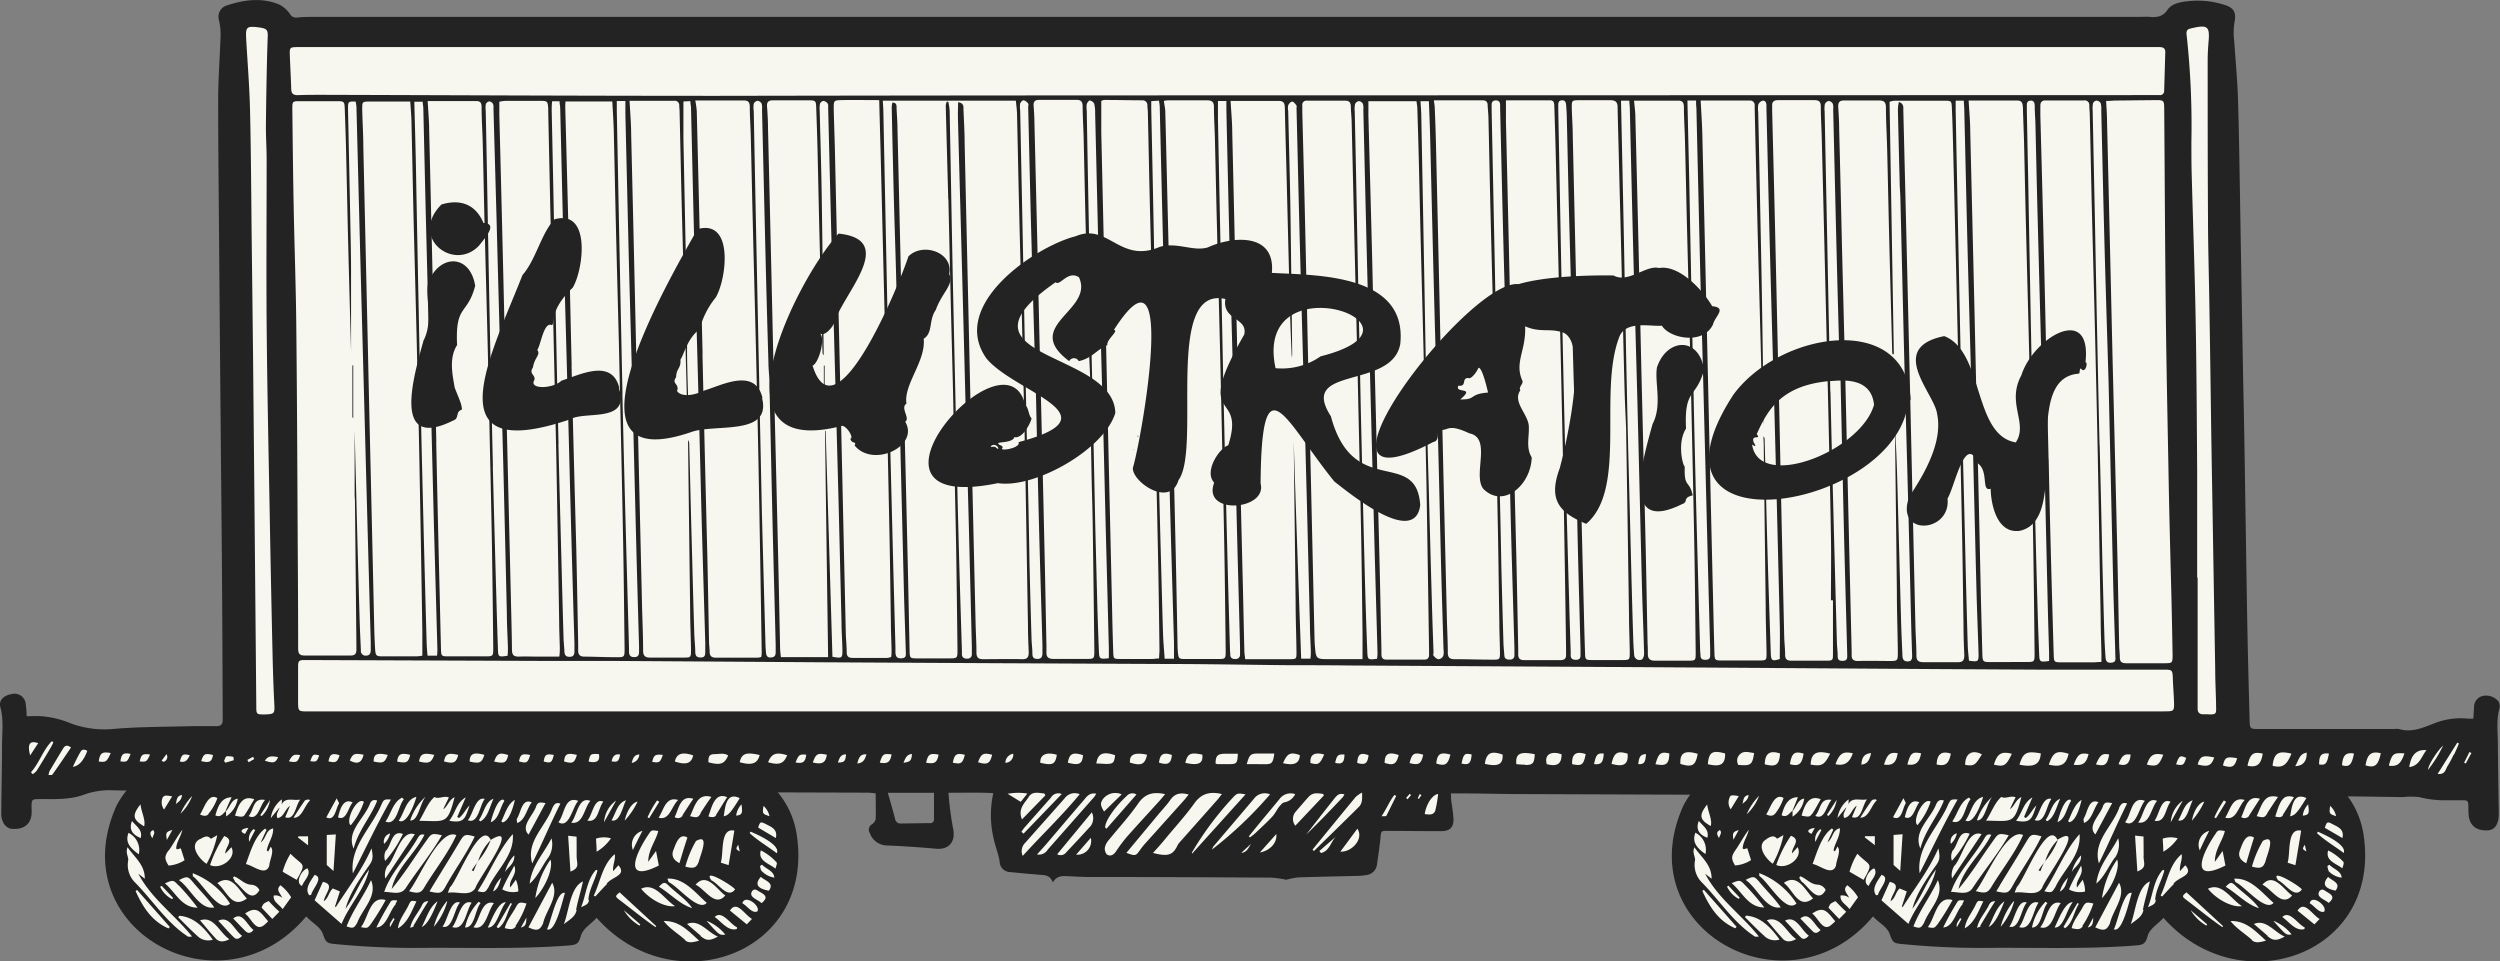 <svg xmlns="http://www.w3.org/2000/svg" viewBox="0 0 468.23 180.07"><rect x="0" y="0" width="468.23" height="180.07" fill="#808080" stroke="none"/><defs><style>.cls-1{fill:#f7f7ef;}.cls-2{fill:#232323;}</style></defs><g id="Layer_2" data-name="Layer 2"><g id="Illustration"><path class="cls-1" d="M30.24,145.65a18.89,18.89,0,0,0-7.56,20.88c2.43,7.57,10.56,13,18.45,12,4.88-.6,9.28-3.34,12.86-6.71,1.47-1.38,1.1-1.59,3.07-1.15,2.17.48,3.38,2.47,5,4,2,1.93,6.92,1.17,9.73,1.09,9.48-.27,18.79.18,28.27-.09a13.12,13.12,0,0,0,8.24-2.91c1-.92,1.94-2.3,3.3-2.18a3.71,3.71,0,0,1,2,1.15,23.56,23.56,0,0,0,15.63,5.91,19.23,19.23,0,0,0,14.83-7.25,17.33,17.33,0,0,0-15.78-27.72c-5.17.59-9.13,3.93-14.23,5-3.41.71-7.63.13-11.12,0q-22.15-.56-44.31.77c-1.73.1-3.9.12-5.32-1a17.71,17.71,0,0,0-4.46-3.16A20.65,20.65,0,0,0,36.75,143,18.32,18.32,0,0,0,30.24,145.65Z"/><path class="cls-1" d="M323.69,145.65a18.89,18.89,0,0,0-7.56,20.88c2.43,7.57,10.56,13,18.45,12,4.88-.6,9.28-3.34,12.86-6.71,1.47-1.38,1.1-1.59,3.07-1.15,2.17.48,3.38,2.47,5,4,2,1.93,6.92,1.17,9.73,1.09,9.48-.27,18.79.18,28.27-.09a13.17,13.17,0,0,0,8.25-2.91c1-.92,1.93-2.3,3.29-2.18a3.71,3.71,0,0,1,2,1.15,23.56,23.56,0,0,0,15.63,5.91,19.23,19.23,0,0,0,14.83-7.25,17.33,17.33,0,0,0-15.78-27.72c-5.17.59-9.13,3.93-14.23,5-3.41.71-7.63.13-11.12,0q-22.15-.56-44.31.77c-1.73.1-3.9.12-5.32-1a17.71,17.71,0,0,0-4.46-3.16A20.65,20.65,0,0,0,330.2,143,18.32,18.32,0,0,0,323.69,145.65Z"/><path class="cls-2" d="M149.22,156.3c-1.66-10.73-12.85-16.12-22.92-15.41-5.36-.08-8.94,4.35-13.62,5.6-15.76.46-31.42-1.56-47.21.1-5-.29-10.34.52-14.36-3.1-9.18-6.11-24.23-2.37-29.29,7.42-10.43,23.14,19.62,39.68,35.54,20.72,1,1.18,2.65,1.9,3.14,3.36s.73,1.68,2.16,1.81a152,152,0,0,0,15.24.74c9.58-.11,19.19.29,28.75-.47,1.43-.11,1.77-.44,2.15-1.81s2-2.28,2.94-3.36C126.1,188.12,152.68,178.79,149.22,156.3ZM143,150.94a3.55,3.55,0,0,1,1.12,1.93C142.79,152.43,142.77,152.4,143,150.94Zm.16,3.26c1.15.63,2.55,1,2.15,2.76L142,155C142.31,154,142.43,153.87,143.12,154.2Zm-5.28-1.43a3.64,3.64,0,0,1,1-2.12C139.11,152.38,139,152.62,137.84,152.77Zm.68,6.7c-.78-.45-.78-.45-.31-1.26Zm0-10c-1.71,2.77-2.12,3.22-3,3.41C135.79,151.26,136,148.26,138.48,149.46Zm-15.69,9.91c.21,1.09.36,1.87.52,2.73-7,3.51-4.21-2.54-1.81-6,.41-.67.55-.65,1.71-.47-.44,1.87-1.86,3.42-1.88,5.77Zm.49-6.24c1-1.56,1.32-4,3.65-3.31C125.73,151.06,125.41,153.78,123.28,153.13Zm7.11,4.32c2.53-1.37.65,2.79.43,3.85-.43,1.24-.94,1.43-2.54,1A19.81,19.81,0,0,1,130.39,157.45Zm-3.14,4.24c-1.21-.6-1.63-1.43-1.21-2.48s1.06-3.34,2.63-2.34C128.18,158.53,127.72,160.11,127.25,161.69Zm3.91-9.35c-.53.8-.67.84-2,.51.89-1.82,1.37-4.4,4-3.6C132.42,150.39,131.79,151.37,131.16,152.34Zm-3.37.39a1.06,1.06,0,0,1-1.51.29c.8-1.62,1.07-4.2,3.5-3.42C129.08,150.71,128.46,151.74,127.79,152.73ZM125,165.64c1.48,1.51,3.49,2.72,4.63,4.44-2.28-.68-4.11-2.74-6.22-4C124.17,165.28,124.44,165.18,125,165.64Zm.3-.41c-.15-.11-.18-.38-.3-.67,3.1-.17,5.19,2.62,7.37,4.54C130.8,170.86,127,166,125.26,165.23Zm5,.44c2.07-2.34,3.89.84,5.54,2.05C133.86,170,132.07,166.49,130.23,165.67Zm2.91-.83c-1.69-2.44,4.17,1.15,4.46,1.74C136.29,168.46,134.54,165.38,133.14,164.84Zm1.79-3.27c.58-1.8-.19-6.59,2.54-6-.35,2.11-.7,4.21-1.08,6.46Zm-.85-8.91c-.31.48-.83.43-1.47.25.6-1.67,1.18-4.64,3.51-3.6C135.42,150.47,134.78,151.59,134.08,152.66Zm1.51-6.88c-2.42-.12-5.65,1.42-7.39-.88C129.57,144.2,133.56,144.58,135.59,145.78Zm-7,.27c-1.78.75-3,.55-4-.66C126.13,144.66,127.26,145.61,128.6,146.05Zm-4.4.59-2.67.12C122.69,145.71,123,145.68,124.2,146.64Zm-1.15,3.29.37.24-1.9,3.08-.3-.18A19.65,19.65,0,0,1,123.05,149.93Zm-4.54,9.34a2.69,2.69,0,0,1,1.76-3.66C119.66,156.88,119.11,158,118.51,159.27Zm.84-9.12A14.31,14.31,0,0,1,117,153.7C117.4,151.88,118.36,150.36,119.35,150.15Zm-2.17-.24c-.6,1.1-1.16,4.24-2.71,3.73C115.36,152.3,115.6,150.46,117.18,149.91Zm-1.88.09c-.77,1.38-1.43,2.54-2.22,4A5.38,5.38,0,0,1,115.3,150Zm-.92,7a8.56,8.56,0,0,1-2.7,2.52c0-1-.08-1.71-.11-2.45A4.74,4.74,0,0,1,114.38,157ZM113,150.15c-1,1.24-.93,4-3,3.53C111,152.62,111.24,149.34,113,150.15Zm-2.46-.12c-1.16,1.37-1.32,4.46-3.55,4.05C108.11,152.72,108.33,149.09,110.57,150ZM108,160.32c0,1.46.7,2.18-1.16,2.93-.14-2.22-.28-4.39-.43-6.72l1.58.17C108,158,108,159.16,108,160.32ZM108.3,150c-1.12,1.22-1.68,5.25-3.72,4C105.79,152.51,105.69,149,108.3,150Zm-4.85,1.33c.3-.56.58-1.16,1.51-.82-1.88,3.76-3.39,7.38-5.28,11.21C98.47,157.61,102.13,154.89,103.45,151.34Zm-.79,9.32c-1.2,1.63-1.91,3.52-3.46,4.85.37-3.34,2.61-5.61,4.09-8.48A4.5,4.5,0,0,1,102.66,160.66Zm-2.4,7.54A16.76,16.76,0,0,1,103.1,161C103.64,162.53,102.27,166,100.26,168.2Zm1.92-17.79L99,156.31c-1.63-1.59,1-3.71,1.45-5.39C100.83,150.24,101,150.22,102.18,150.41Zm-5.36,2.92c.75-1.08.89-3.87,2.77-3.05-1,1.34-1.19,3.29-2.71,3.88C96.85,153.88,96.72,153.56,96.82,153.33Zm-1.26,12.9,1.06-1.46a5.43,5.43,0,0,1,.45,2.21,4.23,4.23,0,0,1-3-.39c.6-1.51,1.41-2.83,2.25-4.46C97,163.87,95.2,164.73,95.56,166.23Zm-4.11,0c-.56.94-.68,1-2,.7,2.32-3.5,3.85-7.64,6.59-10.7C96.39,160.17,93,162.92,91.45,166.26Zm2.46-1.91c-.36,1-.47,2.1-1.55,2.66A5.7,5.7,0,0,1,93.91,164.35ZM81.13,165.8c1.67-2.73,3.36-5.46,5-8.21.79-1.32,1-1.43,2.78-.91-1.52,3.18-3.58,6-5.31,9.08-.85,1.58-1.07,1.67-3.16,1.21C80.69,166.55,80.9,166.17,81.13,165.8Zm-1.8.63c-.55.85-1.16.94-2.72.49,1.9-2.33,5.77-11.94,8.86-10.5C83.88,159.94,81.31,163.07,79.33,166.43Zm5-.3c1.38-1.36,5.67-12.78,7.58-8.82,5.8-3.56-2.47,7.48-2.87,9-1.05,1.73-3.34.58-5.15.9A10.49,10.49,0,0,1,84.3,166.13Zm12-5.88c.07,1.63-1.28,2.14-1.75,3.13A7,7,0,0,1,96.27,160.25Zm.09-10.41c-.21,1-1,4-2.32,4.19l-.2-.21C94.59,152.47,95,150.7,96.36,149.84Zm-2.17-.08.22.24c-.88,1.32-1,3.39-2.56,4C92.13,153.05,93.07,149.75,94.19,149.76Zm-1.83-.14c-.73,1.54-1.07,3.53-2.46,4.22l-.27-.25C90.61,152.33,90.86,150.25,92.36,149.62Zm-1.61,0c-1,1.2-1.18,4.77-3.19,4C88.56,152.58,89.06,149.15,90.75,149.63Zm-3.59-.26L85.64,153l.31.21c.85-.61,1.23-1.62,2-2.36-.83,2.37-.91,3.41-3.81,2.87C85.38,152.12,85.41,150.49,87.16,149.37Zm-5.83-.07c.83.43,1.69-.31,2.68.06-.38.79-.73,1.5-1.07,2.22.87-.51,1-1.69,2.15-2.27-1.36,5.13-1.62,4.5-6.62,4.43C79.5,152.15,80.11,150.4,81.33,149.3Zm-1.73,0c-1,1.24-1.36,4.58-2.84,4.37A10.54,10.54,0,0,1,79.6,149.3Zm-7.32,10c1-1.16,1.06-3.9,3.12-3.1a21.13,21.13,0,0,1-3.32,5.06A2.43,2.43,0,0,1,72.28,159.28Zm-.39-1.19a1.58,1.58,0,0,1,1.11-2A3.64,3.64,0,0,1,71.89,158.09Zm.74,4c1.41-1.64,2.46-6.81,5-5.83l-5.53,8.29A3.23,3.23,0,0,1,72.63,162.08Zm5.29-12.82c-.29,1.1-1.78,5.33-3.3,4.42C75.76,152.2,76,149.77,77.92,149.26Zm-2.63.14.28.3c-1.08,1.23-1.27,5-3.43,4.16C73.23,152.39,73.62,150.22,75.29,149.4Zm-2.14.34c-2.64,4.65-4.63,8.95-7.12,13.82-.65-5,3.61-8.64,5.4-13C71.9,149.73,72,149.69,73.15,149.74Zm-2.56.18c-1.14,3-3.47,5.45-4.42,9-1.4-3.22,1.87-5.5,3-8.26C69.42,150.09,69.81,149.66,70.59,149.92Zm-2.49.22a13.58,13.58,0,0,1-2.47,4.41C64.6,153.73,66.84,149.23,68.1,150.14Zm-2.1.12c-.84.92-1.18,3.54-2.75,2.8C63.63,151.81,64.2,149.42,66,150.26Zm-3-.76c.24.55.49.84.42,1-.62.94-.73,3.38-2.37,2.56Zm-.16,6.76c-.15,2.33-.29,4.49-.44,6.86L61.2,162v-5.62Zm-5.72-6.37c.11-.15.47-.13.71-.18.06.07.11.14.17.2-1.08,1-1.48,3.29-3.09,3.24C55.73,151.94,56.41,150.9,57.13,149.89Zm.52,6.73v1.68l-1.9-1.47.08-.21Zm-4.91-6.88c0,.38,0,.65-.05.91.75-1.44,2.1-.65,3.5-.92-.91,1.1-1,4-2.82,3.31l.89-2.13c-1,.68-1.09,2.09-2.34,2.3-.39-.82.27-1.34.38-2l-1.64,2A5.36,5.36,0,0,1,52.74,149.74Zm-2.56,9.72.47-.89c.75.79-.21,2.46-.27,3.55-.7,2.06-3-.06-4.38-.3.87-2.34,1.69-5.29,3.61-6.65l.26.24c-.34.72-.67,1.43-1.09,2.35,1.08-.74.88-2.33,2.33-2.62.06,1.57-1,2.76-1.19,4.14Zm-18.62-.18c.89-1.27,1.59-2.66,2.54-3.88-.26,1.25-1.1,2.26-1.15,3.49.23.32.47,0,.87,0,.23.72.45,1.43.7,2.2a6.27,6.27,0,0,1-3,1C30.77,160.83,30.81,160.37,31.56,159.28Zm.65-3.82-1,1.82C31,156,31.1,155.8,32.21,155.46Zm1.51-3A11.23,11.23,0,0,1,36,149.07,9.3,9.3,0,0,1,33.72,152.48Zm-.31,13.33A44.77,44.77,0,0,1,37,170c-3,0-4.11-2.87-6.11-4.55C32.39,164.78,32.48,164.79,33.41,165.81Zm.11-1c1.42-.72,1.63-.68,2.45.27,1.35,1.65,2.89,3.11,4.11,4.88C37.32,170.46,35.7,166.35,33.52,164.84Zm2.57-.75c-.07-.07,0-.24-.06-.52a14.31,14.31,0,0,1,7,5.7C41,171.15,37.85,165.29,36.09,164.09Zm9.8-11.56c-.39.56-.65.54-1.91.28.5-1.74,1.28-4,3.59-3.07C46.94,150.79,46.47,151.69,45.89,152.53Zm.59,2.53-.63,1.16C44.67,155.71,45.35,155.17,46.48,155.06Zm-4.19-2.12c0-.4,0-.72,0-1h0c.73-.74,1-2.2,2.19-2.31A4.85,4.85,0,0,1,42.29,152.94Zm1,5.77c1.07,2-2,4.28-4,3.34A22.7,22.7,0,0,1,42,156.58c2,.8.16,2,.19,3.31Zm-1-6.79c-.59.46-1,1.32-2,.82.46-1.65,1.1-3.38,3.05-3.38C42.85,150.42,42.54,151.17,42.23,151.92Zm-3.27.55c-.35.48-1,.42-1.61.1.78-1.1,1.52-4.11,3.25-3.06A9.48,9.48,0,0,1,39,152.47Zm-1.49,4.67c.62-.34,1.29-.78,1.91,0l1.2-.69a18.89,18.89,0,0,1-2,5.37C37.22,160.83,35.32,158.23,37.47,157.14Zm3.21,8.24c2.56-1.75,3.89,1.29,5.44,2.93C43.41,170.4,42.47,166.78,40.68,165.38Zm3.23-.32a2.82,2.82,0,0,1-.37-.66,2.11,2.11,0,0,1,.19-.23c1.14.41,1.91,1.52,3.28,1.57a1.78,1.78,0,0,1,1.47,1C47,169.4,45.3,166,43.91,165.06Zm3.53-9.73.24.17-1.12,2.18A2.38,2.38,0,0,1,47.44,155.33ZM49,152.85l-.25-.17,1.82-2.84A5.09,5.09,0,0,1,49,152.85Zm.63-3c-1,1.06-1.28,3.88-3.06,3C47.62,151.53,47.35,149.42,49.6,149.82Zm-12.9-5.25a15.81,15.81,0,0,1,11,1.81c-2.42,0-4.87-.29-7.3-.45-1.37-.23-2.88.21-4.1-.8C36.41,144.93,36.52,144.62,36.7,144.57Zm-.48.55c-.56.71-.76.71-1.84,0A1.56,1.56,0,0,1,36.22,145.12Zm-2.17,3.78c-.06.89-.66,1.26-1.16,1.67C33.12,150,33,149.07,34.05,148.9Zm-3.52.36c.19-.34.55-.34,1.68-.14l-1.51,2.47A2.23,2.23,0,0,1,30.53,149.26Zm-.29,16.61,2.16,2.29-.21.21A5,5,0,0,1,30,166.1Zm-1.57-10.4c.44.51,0,.84-.16,1.51C28,156.16,28.06,155.77,28.67,155.47Zm-2.38-4.8c.14,1.37,1,2.9.67,4.06C24.85,153.52,24.7,152.71,26.29,150.67Zm-1.57,3.1c.82,1,2,1.65,1.6,3.16C24.72,156.3,24.13,155.27,24.72,153.77Zm-.66,2.2A3.59,3.59,0,0,1,26,160C24,158.6,23.51,157.51,24.06,156Zm7.47,17.89c-3.14-1.35-4.8-4-6.17-7l.28-.21,6.14,6.94Zm3.67,1.54c-4-2.58-6.62-6.79-9.94-10.15A4.62,4.62,0,0,1,24,161.2c.16-.65-.57-1.41-.1-2.52,1.33,1.94,3.25,3.3,3.22,5.9l-1.21-.94c2.44,4.68,6.88,7.75,10.07,11.77C35.65,175.41,35.36,175.5,35.2,175.4Zm1.81-.07c-1.27-1.12-2.44-2.36-3.66-3.55l.19-.29c2.8.2,4.68,2.26,6.29,4.48A2.88,2.88,0,0,1,37,175.33Zm3.43.49c-1-1.06-1.93-2.23-3-3.47,2.57-.91,3.6,2.25,5.49,3.53C41.94,176.44,41.09,176.49,40.44,175.82Zm3.41-.22c-1.06-1-1.94-2.08-3-3.17,2.09-1.07,3,1.77,4.46,2.81C44.76,175.88,44.29,176,43.85,175.6ZM46,174.42c-.77-.75-1.5-1.54-2.32-2.39,1.72-1.44,2.59,1.28,3.8,2.14C47,174.76,46.53,174.91,46,174.42Zm3.34-1.08c-1.48,1.12-2.27-1.37-3.44-2.24,2.25-1.55,2.87-.24,4.32,1.45A10.48,10.48,0,0,1,49.38,173.34ZM51,172.11,49,170c.32-.77.32-.77,1.32-1.24.59.63,1.23,1.29,2,2Zm1.94-1.84c-.77-1-1.79-1.34-1.68-2.54a2,2,0,0,1,1.61.43c-.37-.88-1.29-1.5-.34-2.36a8,8,0,0,1,2,2.25Zm0-7a12.84,12.84,0,0,1,1.47-3.37c2.4,2.46,3.08,1.5,1.16,4.89Zm3.64,2.67c-1.45-.62,0-3.07,1-3.3C58.35,163.77,57,164.77,56.57,165.92Zm1.34,1.73c-.95-1.22.32-2.74,1-3.81,1.81.49-.45,2.66-.65,3.76Zm1,.95c.53-1.19,1.05-2.33,1.55-3.45,2.39.46.34,2.23.17,3.61.89-.54.9-1.67,1.69-2.38l1.33.56-.92,2.83.16.1c2.31-3.63,4.95-7,6.68-11,.37,1.81.27,2.28-.72,3.57-1.65,2.43-3.41,4.92-4.15,7.76,1.8-2.41,2.65-5.06,4.41-7.35-.78,3.7-3.65,6.52-5.15,10.17Zm6,4.88c1.13-3,3.22-5.68,4.57-8.66,1.26,3.06-1.61,5.35-2.59,8C66.29,173.87,66.14,173.94,64.84,173.48Zm2.68.15c1.43-1.84,1.67-5.95,4.63-5.08a44.85,44.85,0,0,1-2.8,4.53C68.84,173.86,68.77,173.89,67.52,173.63Zm5.45,0c-.21-.79.39-1.15.59-1.71l.27.18Zm1.09-4.31c-1.23,1.29-1.72,4.26-3.65,4.37a50.09,50.09,0,0,1,2.43-4.43c.41-.71.41-.71,1.47-.64A4.09,4.09,0,0,1,74.06,169.33Zm-2.19-2.28c1.22-3.65,4.4-6.73,6.32-10.16.25-.37.46-.78,1.22-.55-1.72,3.52-5.35,6.35-6.13,10.15,2.4-2.87,4.36-6.09,6.55-9.12.88-1.28,1-1.36,2.85-.94-2,3.46-4.59,6.57-6.79,9.92C75,167.77,73.29,167,71.87,167.05Zm2.57,6.87c.18-1.75,1.4-3,2.11-4.62.37-.67.41-.65,1.37-.49C77.06,170.71,76.33,172.93,74.44,173.92Zm3-.49c-.08.15-.35.19-.69.35.3-1.51,1.19-2.43,1.89-3.67.37-.47.37-1.35,1.51-1.33C79.17,170.43,78.31,171.94,77.41,173.43Zm1.43.27c.92-1.77,1.46-3.82,3-4.9C80.75,171.89,79.87,173.29,78.84,173.7Zm4.82-4.88a12.36,12.36,0,0,1-2.52,4.75A12.38,12.38,0,0,1,83.66,168.82Zm-.87,4.69c.93-1.17,1.52-5.14,3.25-4.48C85.05,170.22,84.77,174.28,82.79,173.51Zm1.83.09c1.14-1.4,1.51-5.28,3.61-4.54C87.25,170.59,87.05,174.51,84.62,173.6Zm2.38.11a9.71,9.71,0,0,1,2.54-4.83l.36.25C88.94,170.41,88.93,173.91,87,173.71Zm1.58-.08c1.24-1.5,1.47-5.22,3.82-4.49C91.3,170.61,91,174.51,88.58,173.63Zm2.67.07c.54-1,1.9-4.87,3.39-4.72C93.53,170.43,93,174,91.25,173.7Zm2,.18-.35-.28,2.61-4.47.29.13C94.94,170.76,94.79,172.92,93.26,173.88Zm4.17-.12,1.06-1.91C98.57,173.16,98.42,173.51,97.43,173.76Zm-.89-.33c-.51.84-1.3.56-2.1.4.35-1.49,1.45-2.7,2.14-4.06.49-.81.66-.85,1.93-.56A16.67,16.67,0,0,1,96.54,173.43Zm2.35.21,4.43-8.32c1.38,2.51-1.18,5.13-1.71,7.63C101.09,174.28,100.53,174.44,98.89,173.64Zm3.5.31c.67-1.29,1.8-7.19,3.32-6.72C105.4,168.44,104,175,102.39,174Zm5.51-3.54c-.26,1.31-1.31,1.81-2.4,2.67.94-2.32,1.2-7,3.59-8C108.79,166.94,108.23,168.61,107.9,170.41Zm2.3-1.87c-.06.66-.32.87-1.46,1.35.94-2.31,1.05-5.12,2.8-7l.26.13C111.44,164.94,110.32,166.57,110.2,168.54Zm3.41-3c-.77.75-1.48,1.57-2.22,2.36l-.28-.18c1.26-2.62,1.61-5.81,3.93-7.75.19,1-.43,2-.31,3.18l1-1.1C117.5,164,114.54,164.21,113.61,165.54Zm6.06,7.81a8.11,8.11,0,0,1-2.93-2.89l3.09,2.67Zm3,.28c-2.35-1.61-4.55-3.44-6.82-5.15-.76-.59-.74-.67.1-1.36l6.86,6.33Zm-2.62-7.22c2.57-1.16,4.25,2,6.28,3.29C124.51,170,121.6,168.39,120.05,166.41Zm8.23,9.68c-1.34-1.23-3-2.19-4.08-3.6,2.93-.06,4.6,1.84,6.64,3.68C129.78,176.49,129,176.69,128.28,176.09Zm2.9-.81-2.6-2.23c2.24-1,3.84,1.56,5.77,2.35C132.93,176.25,132.26,176.22,131.18,175.28Zm1.18-2.78a8.48,8.48,0,0,1,3.39,2.54C134.73,175.16,134.73,175.16,132.36,172.5ZM138,174c-1.65.46-2.87-1.37-4.15-2.26,1.41-1.34,2.92,1.39,4.21,1.95Zm1.87-.88-3.16-2.58c1.3-2,2.68.73,4.13,1.57Zm2-2.44c-1,.52-1.94-1.05-2.84-1.51C139.57,167.4,142.49,169.71,141.86,170.68Zm.77-1.52c-.66-.69-2.43-1.08-1.82-2.18a.65.65,0,0,1,.93-.27C142.82,167.41,144.29,167.8,142.63,169.16Zm1.34-2.34c-2.16-.41-2.66-1.23-1.49-2.59C143.34,165,145.1,165.35,144,166.82Zm-1.34-3.72c-.21-.16-.2-.59-.3-.9l.38-.25c.78.82,2.24,1.18,2.3,2.42A4.1,4.1,0,0,1,142.63,163.1Zm2.61-.41c-1.25-1-3.35-1.46-2.75-3.42a10.09,10.09,0,0,1,2.83,2.12C145.59,161.63,145.54,161.69,145.24,162.69Zm.25-2.88c-1.78-1.33-3.57-2.37-5.09-3.77l.15-.28C141.77,156.25,146.23,158.22,145.49,159.81Zm-53.63-2.49h0a.08.08,0,0,0,0,0l-.09.09A.61.61,0,0,1,91.86,157.32Zm0,.12a14.06,14.06,0,0,1-2.32,3.84A9.79,9.79,0,0,1,91.81,157.44Zm-2.41,4,.09-.12a1.23,1.23,0,0,1-.17.32ZM88.35,163c.32-.46.64-.93,1-1.39-.22.52-.44,1-.65,1.56Z"/><path class="cls-2" d="M442.67,156.3c-1.66-10.73-12.85-16.12-22.92-15.41-5.36-.08-8.94,4.35-13.62,5.6-15.76.46-31.42-1.56-47.21.1-5-.29-10.34.52-14.36-3.1-9.18-6.11-24.23-2.37-29.29,7.42-10.43,23.14,19.62,39.68,35.54,20.72,1,1.18,2.65,1.9,3.14,3.36s.73,1.68,2.16,1.81a152,152,0,0,0,15.24.74c9.58-.11,19.19.29,28.75-.47,1.43-.11,1.77-.44,2.15-1.81s2.05-2.28,2.94-3.36C419.55,188.12,446.13,178.79,442.67,156.3Zm-6.26-5.36a3.55,3.55,0,0,1,1.12,1.93C436.24,152.43,436.22,152.4,436.41,150.94Zm.16,3.26c1.15.63,2.55,1,2.15,2.76l-3.3-1.92C435.76,154,435.88,153.87,436.57,154.2Zm-5.28-1.43a3.64,3.64,0,0,1,1-2.12C432.56,152.38,432.45,152.62,431.29,152.77Zm.68,6.7c-.78-.45-.78-.45-.31-1.26Zm0-10c-1.71,2.77-2.12,3.22-3.05,3.41C429.24,151.26,429.49,148.26,431.93,149.46Zm-15.69,9.91c.21,1.09.36,1.87.52,2.73-7,3.51-4.21-2.54-1.81-6,.41-.67.55-.65,1.71-.47-.44,1.87-1.86,3.42-1.88,5.77Zm.49-6.24c1-1.56,1.32-4,3.65-3.31C419.18,151.06,418.86,153.78,416.73,153.13Zm7.11,4.32c2.53-1.37.65,2.79.43,3.85-.43,1.24-.94,1.43-2.54,1A19.81,19.81,0,0,1,423.84,157.45Zm-3.14,4.24c-1.21-.6-1.63-1.43-1.21-2.48s1.06-3.34,2.63-2.34C421.63,158.53,421.17,160.11,420.7,161.69Zm3.91-9.35c-.53.8-.67.84-2,.51.89-1.82,1.37-4.4,4-3.6C425.87,150.39,425.24,151.37,424.61,152.34Zm-3.37.39a1.06,1.06,0,0,1-1.51.29c.8-1.62,1.07-4.2,3.5-3.42C422.53,150.71,421.91,151.74,421.24,152.73Zm-2.83,12.91c1.48,1.51,3.49,2.72,4.63,4.44-2.28-.68-4.11-2.74-6.22-4C417.62,165.28,417.89,165.18,418.41,165.64Zm.3-.41c-.15-.11-.18-.38-.3-.67,3.1-.17,5.19,2.62,7.37,4.54C424.25,170.86,420.45,166,418.71,165.23Zm5,.44c2.07-2.34,3.89.84,5.54,2.05C427.31,170,425.52,166.49,423.68,165.67Zm2.91-.83c-1.69-2.44,4.17,1.15,4.46,1.74C429.74,168.46,428,165.38,426.59,164.84Zm1.79-3.27c.58-1.8-.19-6.59,2.54-6-.35,2.11-.7,4.21-1.08,6.46Zm-.85-8.91c-.31.48-.83.43-1.47.25.6-1.67,1.18-4.64,3.51-3.6C428.87,150.47,428.23,151.59,427.53,152.66Zm1.51-6.88c-2.42-.12-5.65,1.42-7.39-.88C423,144.2,427,144.58,429,145.78Zm-7,.27c-1.78.75-3,.55-4-.66C419.58,144.66,420.71,145.61,422.05,146.05Zm-4.4.59-2.67.12C416.14,145.71,416.48,145.68,417.65,146.64Zm-1.15,3.29.37.24-1.9,3.08-.3-.18A19.65,19.65,0,0,1,416.5,149.93ZM412,159.27a2.69,2.69,0,0,1,1.76-3.66C413.11,156.88,412.56,158,412,159.27Zm.84-9.12a14.31,14.31,0,0,1-2.31,3.55C410.85,151.88,411.81,150.36,412.8,150.15Zm-2.17-.24c-.6,1.1-1.16,4.24-2.71,3.73C408.81,152.3,409.05,150.46,410.63,149.91Zm-1.88.09c-.77,1.38-1.43,2.54-2.22,4A5.38,5.38,0,0,1,408.75,150Zm-.92,7a8.56,8.56,0,0,1-2.7,2.52c0-1-.08-1.71-.11-2.45A4.74,4.74,0,0,1,407.83,157Zm-1.35-6.82c-1,1.24-.93,4-3,3.53C404.42,152.62,404.69,149.34,406.48,150.15ZM404,150c-1.16,1.37-1.32,4.46-3.55,4.05C401.56,152.72,401.78,149.09,404,150Zm-2.53,10.29c0,1.46.7,2.18-1.16,2.93-.14-2.22-.28-4.39-.43-6.72l1.58.17C401.48,158,401.48,159.16,401.49,160.32Zm.26-10.31c-1.12,1.22-1.68,5.25-3.72,4C399.24,152.51,399.14,149,401.75,150Zm-4.85,1.33c.3-.56.58-1.16,1.51-.82-1.88,3.76-3.39,7.38-5.28,11.21C391.92,157.61,395.58,154.89,396.9,151.34Zm-.79,9.32c-1.2,1.63-1.91,3.52-3.46,4.85.37-3.34,2.61-5.61,4.09-8.48A4.5,4.5,0,0,1,396.11,160.66Zm-2.4,7.54a16.76,16.76,0,0,1,2.84-7.19C397.09,162.53,395.72,166,393.71,168.2Zm1.92-17.79-3.16,5.9c-1.63-1.59,1-3.71,1.45-5.39C394.28,150.24,394.4,150.22,395.63,150.41Zm-5.36,2.92c.75-1.08.89-3.87,2.77-3.05-1,1.34-1.19,3.29-2.71,3.88C390.3,153.88,390.17,153.56,390.27,153.33ZM389,166.23l1.06-1.46a5.43,5.43,0,0,1,.45,2.21,4.23,4.23,0,0,1-3-.39c.6-1.51,1.41-2.83,2.25-4.46C390.41,163.87,388.65,164.73,389,166.23Zm-4.11,0c-.56.94-.68,1-2,.7,2.32-3.5,3.85-7.64,6.59-10.7C389.84,160.17,386.44,162.92,384.9,166.26Zm2.46-1.91c-.36,1-.47,2.1-1.55,2.66A5.7,5.7,0,0,1,387.36,164.35Zm-12.78,1.45c1.67-2.73,3.36-5.46,5-8.21.79-1.32,1-1.43,2.78-.91-1.52,3.18-3.58,6-5.31,9.08-.85,1.58-1.07,1.67-3.16,1.21C374.14,166.55,374.35,166.17,374.58,165.8Zm-1.8.63c-.55.85-1.16.94-2.72.49,1.9-2.33,5.77-11.94,8.86-10.5C377.33,159.94,374.76,163.07,372.78,166.43Zm5-.3c1.38-1.36,5.67-12.78,7.58-8.82,5.8-3.56-2.47,7.48-2.87,9-1,1.73-3.34.58-5.15.9A10.49,10.49,0,0,1,377.75,166.13Zm12-5.88c.07,1.63-1.28,2.14-1.75,3.13A7,7,0,0,1,389.72,160.25Zm.09-10.41c-.21,1-1,4-2.32,4.19l-.2-.21C388,152.47,388.49,150.7,389.81,149.84Zm-2.17-.08.22.24c-.88,1.32-1,3.39-2.56,4C385.58,153.05,386.52,149.75,387.64,149.76Zm-1.83-.14c-.73,1.54-1.07,3.53-2.46,4.22l-.27-.25C384.06,152.33,384.31,150.25,385.81,149.62Zm-1.61,0c-1,1.2-1.18,4.77-3.19,4C382,152.58,382.51,149.15,384.2,149.63Zm-3.59-.26L379.09,153l.31.21c.85-.61,1.23-1.62,2-2.36-.83,2.37-.91,3.41-3.81,2.87C378.83,152.12,378.86,150.49,380.61,149.37Zm-5.83-.07c.83.43,1.69-.31,2.68.06-.38.79-.73,1.5-1.07,2.22.87-.51,1-1.69,2.15-2.27-1.36,5.13-1.62,4.5-6.62,4.43C373,152.15,373.56,150.4,374.78,149.3Zm-1.73,0c-1,1.24-1.36,4.58-2.84,4.37A10.54,10.54,0,0,1,373.05,149.3Zm-7.32,10c1-1.16,1.06-3.9,3.12-3.1a21.13,21.13,0,0,1-3.32,5.06A2.43,2.43,0,0,1,365.73,159.28Zm-.39-1.19a1.58,1.58,0,0,1,1.11-2A3.64,3.64,0,0,1,365.34,158.09Zm.74,4c1.41-1.64,2.46-6.81,5-5.83l-5.53,8.29A3.23,3.23,0,0,1,366.08,162.08Zm5.29-12.82c-.29,1.1-1.78,5.33-3.3,4.42C369.21,152.2,369.46,149.77,371.37,149.26Zm-2.63.14.28.3c-1.08,1.23-1.27,5-3.43,4.16C366.68,152.39,367.07,150.22,368.74,149.4Zm-2.14.34c-2.64,4.65-4.63,8.95-7.12,13.82-.65-5,3.61-8.64,5.4-13C365.35,149.73,365.47,149.69,366.6,149.74Zm-2.56.18c-1.14,3-3.47,5.45-4.42,9-1.4-3.22,1.87-5.5,2.95-8.26C362.87,150.09,363.26,149.66,364,149.92Zm-2.49.22a13.58,13.58,0,0,1-2.47,4.41C358.05,153.73,360.29,149.23,361.55,150.14Zm-2.1.12c-.84.92-1.18,3.54-2.75,2.8C357.08,151.81,357.65,149.42,359.45,150.26Zm-3-.76c.24.55.49.84.42,1-.62.94-.73,3.38-2.37,2.56Zm-.16,6.76c-.15,2.33-.29,4.49-.44,6.86L354.65,162v-5.62Zm-5.72-6.37c.11-.15.47-.13.71-.18.06.07.11.14.17.2-1.08,1-1.48,3.29-3.09,3.24C349.18,151.94,349.86,150.9,350.58,149.89Zm.52,6.73v1.68l-1.9-1.47.08-.21Zm-4.91-6.88c0,.38,0,.65-.05.91.75-1.44,2.1-.65,3.5-.92-.91,1.1-1,4-2.82,3.31l.89-2.13c-1,.68-1.09,2.09-2.34,2.3-.39-.82.27-1.34.38-2l-1.64,2A5.36,5.36,0,0,1,346.19,149.74Zm-2.56,9.72.47-.89c.75.79-.21,2.46-.27,3.55-.7,2.06-3-.06-4.38-.3.87-2.34,1.69-5.29,3.61-6.65l.26.24c-.34.72-.67,1.43-1.09,2.35,1.08-.74.88-2.33,2.33-2.62.06,1.57-.95,2.76-1.19,4.14ZM325,159.28c.89-1.27,1.59-2.66,2.54-3.88-.26,1.25-1.1,2.26-1.15,3.49.23.32.47,0,.87,0,.23.72.45,1.43.7,2.2a6.27,6.27,0,0,1-3,1C324.22,160.83,324.26,160.37,325,159.28Zm.65-3.82-1,1.82C324.47,156,324.55,155.8,325.66,155.46Zm1.51-3a11.23,11.23,0,0,1,2.31-3.41A9.3,9.3,0,0,1,327.17,152.48Zm-.31,13.33a44.77,44.77,0,0,1,3.59,4.17c-3,0-4.11-2.87-6.11-4.55C325.84,164.78,325.93,164.79,326.86,165.81Zm.11-1c1.42-.72,1.63-.68,2.45.27,1.35,1.65,2.89,3.11,4.11,4.88C330.77,170.46,329.15,166.35,327,164.84Zm2.57-.75c-.06-.07,0-.24-.06-.52a14.31,14.31,0,0,1,7,5.7C334.46,171.15,331.3,165.29,329.54,164.09Zm9.8-11.56c-.39.56-.65.54-1.91.28.5-1.74,1.28-4,3.59-3.07C340.39,150.79,339.92,151.69,339.34,152.53Zm.59,2.53-.63,1.16C338.12,155.71,338.8,155.17,339.93,155.06Zm-4.19-2.12c0-.4,0-.72,0-1h0c.73-.74,1-2.2,2.19-2.31A4.85,4.85,0,0,1,335.74,152.94Zm.95,5.77c1.07,2-2,4.28-4,3.34a22.7,22.7,0,0,1,2.75-5.47c2,.8.16,2,.19,3.31Zm-1-6.79c-.59.46-1,1.32-2,.82.46-1.65,1.1-3.38,3.05-3.38C336.3,150.42,336,151.17,335.68,151.92Zm-3.27.55c-.35.48-1,.42-1.61.1.78-1.1,1.52-4.11,3.25-3.06A9.48,9.48,0,0,1,332.41,152.47Zm-1.49,4.67c.62-.34,1.29-.78,1.91,0l1.2-.69a18.89,18.89,0,0,1-2,5.37C330.67,160.83,328.77,158.23,330.92,157.14Zm3.21,8.24c2.56-1.75,3.89,1.29,5.44,2.93C336.86,170.4,335.92,166.78,334.13,165.38Zm3.23-.32a2.82,2.82,0,0,1-.37-.66,2.11,2.11,0,0,1,.19-.23c1.14.41,1.91,1.52,3.28,1.57a1.78,1.78,0,0,1,1.47,1C340.45,169.4,338.75,166,337.36,165.06Zm3.53-9.73.24.17L340,157.68A2.38,2.38,0,0,1,340.89,155.33Zm1.53-2.48-.25-.17,1.82-2.84A5.09,5.09,0,0,1,342.42,152.85Zm.63-3c-1,1.06-1.28,3.88-3.06,3C341.07,151.53,340.8,149.42,343.05,149.82Zm-12.9-5.25a15.81,15.81,0,0,1,11,1.81c-2.42,0-4.87-.29-7.3-.45-1.37-.23-2.88.21-4.1-.8C329.86,144.93,330,144.62,330.15,144.57Zm-.48.55c-.56.71-.76.71-1.84,0A1.56,1.56,0,0,1,329.67,145.12Zm-2.17,3.78c-.06.89-.66,1.26-1.16,1.67C326.57,150,326.41,149.07,327.5,148.9Zm-3.52.36c.19-.34.55-.34,1.68-.14l-1.51,2.47A2.23,2.23,0,0,1,324,149.26Zm-.29,16.61,2.16,2.29-.21.21a5,5,0,0,1-2.17-2.27Zm-1.57-10.4c.44.51.05.84-.16,1.51C321.45,156.16,321.51,155.77,322.12,155.47Zm-2.38-4.8c.14,1.37,1,2.9.67,4.06C318.3,153.52,318.15,152.71,319.74,150.67Zm-1.57,3.1c.82,1,2,1.65,1.6,3.16C318.17,156.3,317.58,155.27,318.17,153.77Zm-.66,2.2a3.59,3.59,0,0,1,1.91,4C317.45,158.6,317,157.51,317.51,156ZM325,173.86c-3.14-1.35-4.8-4-6.17-7l.28-.21,6.14,6.94Zm3.67,1.54c-4-2.58-6.62-6.79-9.94-10.15a4.62,4.62,0,0,1-1.28-4.05c.16-.65-.57-1.41-.1-2.52,1.33,1.94,3.25,3.3,3.22,5.9l-1.21-.94c2.44,4.68,6.88,7.75,10.07,11.77C329.1,175.41,328.81,175.5,328.65,175.4Zm1.81-.07c-1.27-1.12-2.44-2.36-3.66-3.55l.19-.29c2.8.2,4.68,2.26,6.29,4.48A2.88,2.88,0,0,1,330.46,175.33Zm3.43.49c-1-1.06-1.93-2.23-3-3.47,2.57-.91,3.6,2.25,5.49,3.53C335.39,176.44,334.54,176.49,333.89,175.82Zm3.41-.22c-1.06-1-1.94-2.08-3-3.17,2.09-1.07,3,1.77,4.46,2.81C338.21,175.88,337.74,176,337.3,175.6Zm2.19-1.18c-.77-.75-1.5-1.54-2.32-2.39,1.72-1.44,2.59,1.28,3.8,2.14C340.44,174.76,340,174.91,339.49,174.42Zm3.34-1.08c-1.48,1.12-2.27-1.37-3.44-2.24,2.25-1.55,2.87-.24,4.32,1.45A10.48,10.48,0,0,1,342.83,173.34Zm1.61-1.23-2-2.1c.32-.77.32-.77,1.32-1.24.59.63,1.23,1.29,2,2Zm1.94-1.84c-.77-1-1.79-1.34-1.68-2.54a2,2,0,0,1,1.61.43c-.37-.88-1.29-1.5-.34-2.36a8,8,0,0,1,2,2.25Zm0-7a12.84,12.84,0,0,1,1.47-3.37c2.4,2.46,3.08,1.5,1.16,4.89Zm3.64,2.67c-1.45-.62,0-3.07,1-3.3C351.8,163.77,350.42,164.77,350,165.92Zm1.34,1.73c-.95-1.22.32-2.74,1-3.81,1.81.49-.45,2.66-.65,3.76Zm1,.95c.53-1.19,1.05-2.33,1.55-3.45,2.39.46.34,2.23.17,3.61.89-.54.9-1.67,1.69-2.38l1.33.56-.92,2.83.16.1c2.31-3.63,4.95-7,6.68-11,.37,1.81.27,2.28-.72,3.57-1.65,2.43-3.41,4.92-4.15,7.76,1.8-2.41,2.65-5.06,4.41-7.35-.78,3.7-3.65,6.52-5.15,10.17Zm6,4.88c1.13-3,3.22-5.68,4.57-8.66,1.26,3.06-1.61,5.35-2.59,8C359.74,173.87,359.59,173.94,358.29,173.48Zm2.68.15c1.43-1.84,1.67-5.95,4.63-5.08a44.85,44.85,0,0,1-2.8,4.53C362.29,173.86,362.22,173.89,361,173.63Zm5.45,0c-.21-.79.39-1.15.59-1.71l.27.18Zm1.09-4.31c-1.23,1.29-1.72,4.26-3.65,4.37a50.09,50.09,0,0,1,2.43-4.43c.41-.71.41-.71,1.47-.64A4.09,4.09,0,0,1,367.51,169.33Zm-2.19-2.28c1.22-3.65,4.4-6.73,6.32-10.16.25-.37.46-.78,1.22-.55-1.72,3.52-5.35,6.35-6.13,10.15,2.4-2.87,4.36-6.09,6.55-9.12.88-1.28,1-1.36,2.85-.94-2,3.46-4.59,6.57-6.79,9.92C368.45,167.77,366.74,167,365.32,167.05Zm2.57,6.87c.18-1.75,1.4-3,2.11-4.62.37-.67.41-.65,1.37-.49C370.51,170.71,369.78,172.93,367.89,173.92Zm3-.49c-.08.15-.35.19-.69.35.3-1.51,1.19-2.43,1.89-3.67.37-.47.37-1.35,1.51-1.33C372.62,170.43,371.76,171.94,370.86,173.43Zm1.43.27c.92-1.77,1.46-3.82,3-4.9C374.2,171.89,373.32,173.29,372.29,173.7Zm4.82-4.88a12.36,12.36,0,0,1-2.52,4.75A12.38,12.38,0,0,1,377.11,168.82Zm-.87,4.69c.93-1.17,1.52-5.14,3.25-4.48C378.5,170.22,378.22,174.28,376.24,173.51Zm1.83.09c1.14-1.4,1.51-5.28,3.61-4.54C380.7,170.59,380.5,174.51,378.07,173.6Zm2.38.11a9.71,9.71,0,0,1,2.54-4.83l.36.25C382.39,170.41,382.38,173.91,380.45,173.71Zm1.58-.08c1.25-1.5,1.47-5.22,3.82-4.49C384.75,170.61,384.47,174.51,382,173.63Zm2.67.07c.54-1,1.9-4.87,3.39-4.72C387,170.43,386.47,174,384.7,173.7Zm2,.18-.35-.28,2.61-4.47.29.13C388.39,170.76,388.24,172.92,386.71,173.88Zm4.17-.12,1.06-1.91C392,173.16,391.87,173.51,390.88,173.76Zm-.89-.33c-.51.84-1.3.56-2.1.4.35-1.49,1.45-2.7,2.14-4.06.49-.81.66-.85,1.93-.56A16.67,16.67,0,0,1,390,173.43Zm2.35.21,4.43-8.32c1.38,2.51-1.18,5.13-1.71,7.63C394.54,174.28,394,174.44,392.34,173.64Zm3.5.31c.67-1.29,1.8-7.19,3.32-6.72C398.85,168.44,397.49,175,395.84,174Zm5.51-3.54c-.26,1.31-1.31,1.81-2.4,2.67.94-2.32,1.2-7,3.59-8C402.24,166.94,401.68,168.61,401.35,170.41Zm2.3-1.87c-.06.66-.32.87-1.46,1.35.94-2.31,1.05-5.12,2.8-7l.26.13C404.89,164.94,403.77,166.57,403.65,168.54Zm3.41-3c-.77.75-1.48,1.57-2.22,2.36l-.28-.18c1.26-2.62,1.61-5.81,3.93-7.75.19,1-.43,2-.31,3.18.42-.46.7-.78,1-1.1C411,164,408,164.21,407.06,165.54Zm6.06,7.81a8.11,8.11,0,0,1-2.93-2.89l3.09,2.67Zm3,.28c-2.35-1.61-4.55-3.44-6.82-5.15-.76-.59-.74-.67.1-1.36l6.86,6.33Zm-2.62-7.22c2.57-1.16,4.25,2,6.28,3.29C418,170,415.05,168.39,413.5,166.41Zm8.23,9.68c-1.34-1.23-3-2.19-4.08-3.6,2.93-.06,4.6,1.84,6.64,3.68C423.23,176.49,422.46,176.69,421.73,176.09Zm2.9-.81-2.6-2.23c2.24-1,3.84,1.56,5.77,2.35C426.38,176.25,425.71,176.22,424.63,175.28Zm1.18-2.78A8.48,8.48,0,0,1,429.2,175C428.18,175.16,428.18,175.16,425.81,172.5Zm5.68,1.5c-1.65.46-2.87-1.37-4.15-2.26,1.41-1.34,2.92,1.39,4.21,1.95Zm1.87-.88-3.16-2.58c1.3-2,2.68.73,4.13,1.57Zm1.95-2.44c-1,.52-1.94-1.05-2.83-1.51C433,167.4,435.94,169.71,435.31,170.68Zm.77-1.52c-.66-.69-2.43-1.08-1.82-2.18a.65.65,0,0,1,.93-.27C436.27,167.41,437.74,167.8,436.08,169.16Zm1.34-2.34c-2.16-.41-2.66-1.23-1.49-2.59C436.79,165,438.55,165.35,437.42,166.82Zm-1.34-3.72c-.21-.16-.2-.59-.3-.9l.38-.25c.78.82,2.24,1.18,2.3,2.42A4.1,4.1,0,0,1,436.08,163.1Zm2.61-.41c-1.25-1-3.35-1.46-2.75-3.42a10.09,10.09,0,0,1,2.83,2.12C439,161.63,439,161.69,438.69,162.69Zm.25-2.88c-1.78-1.33-3.57-2.37-5.09-3.77l.15-.28C435.22,156.25,439.68,158.22,438.94,159.81Zm-53.63-2.49h0a.08.08,0,0,0,0,0,.76.76,0,0,0-.09.09A.61.61,0,0,1,385.31,157.32Zm-.05.12a14.06,14.06,0,0,1-2.32,3.84A9.79,9.79,0,0,1,385.26,157.44Zm-2.41,4,.09-.12a1.23,1.23,0,0,1-.17.32ZM381.8,163c.32-.46.64-.93,1-1.39-.22.52-.44,1-.65,1.56Z"/><path class="cls-1" d="M3.63,147.44,1.85,134.83l14.78,2.61h27V4.44s9-4,9,3h352c4-7,11-3,11-3l3,132,33,1,14-2v13l-13-3-183-1,1,9h-14l-1,8s-65,0-66-1-3-15-3-15h-169Z"/><path class="cls-2" d="M467.94,131.37a3,3,0,0,0-3.05-1,2.15,2.15,0,0,0-1.52,2.18c-.05.66-.09,1.33-.14,2.05-.41,0-.67,0-.93,0a13.49,13.49,0,0,0-6.4.88c-2.09.81-4.21,1.78-6.58,1.06a3.77,3.77,0,0,0-.95,0H422.75c-1.24,0-1.38-.17-1.41-1.45-.15-5.76-.31-11.52-.42-17.28s-.2-11.79-.29-17.69c-.11-6.67-.2-13.34-.32-20-.06-3.67-.16-7.35-.22-11q-.3-16.61-.57-33.21c-.11-5.94-.18-11.89-.38-17.83-.12-3.44-.46-6.87-.68-10.31a13.06,13.06,0,0,1,0-3.36c.42-2,.06-2.92-1.87-3.51a16.49,16.49,0,0,0-6.47-.71c-1.55.15-3.32.39-4.18,1.67s-2,1.42-3.36,1.3c-.58-.05-1.18,0-1.77,0l-41.7,0-300,0c-1.18,0-2.36,0-3.53.13a1.26,1.26,0,0,1-1.23-.6A5.64,5.64,0,0,0,52.47.93c-3.31-1.46-6.67-1-10,.09A2.21,2.21,0,0,0,41,3.74a11.94,11.94,0,0,1,.32,2.79c-.13,4.08-.45,8.16-.46,12.24,0,8.57.1,17.15.17,25.73q.13,17,.29,34c.08,9.8.19,19.6.26,29.41q.09,13.13.13,26.27c0,.23,0,.46,0,.68,0,.81-.36,1.15-1.16,1.14-1.5,0-3,0-4.5,0-5,.14-10.09.1-15.1.55a18,18,0,0,1-8.23-1.28,17.57,17.57,0,0,0-5-1.13c-.85-.05-1.71,0-2.73,0,0-.74-.07-1.54-.18-2.33A2.09,2.09,0,0,0,2.17,130c-1.55.26-2.44,1.22-2.1,2.45.62,2.29.33,4.6.31,6.9,0,4.27-.12,8.53-.14,12.8A4,4,0,0,0,.58,154a2.31,2.31,0,0,0,1.33,1.2c1.82.22,3.7-.22,4-2.64a10,10,0,0,0,0-1.22c0-1.69,0-1.67,1.75-1.68,2.77,0,5.55.14,8.21-.88a14.11,14.11,0,0,1,5.36-.76q5.59.12,11.17.14,24.06.06,48.11.08,41,.09,82,.22c.56,0,1.11.1,1.5.13,0,1.74.05,3.27,0,4.8a1.62,1.62,0,0,1-.7,1,1.16,1.16,0,0,0-.4,1.64,3.46,3.46,0,0,0,3.34,2.32c3,.13,6.07.34,9.1.61,2.46.22,3.7-1.42,3.14-3.86a60.87,60.87,0,0,1-.85-6.62c2.91,0,5.59-.08,8.4.06a19,19,0,0,0,.08,8.59c.29,1.42.88,2.78,1.1,4.2a2,2,0,0,0,2,2c1.81.2,3.61.35,5.42.5,1,.08,2,0,2.55,1.44.81-1.41,2-1.19,3.12-1.15s2.09.12,3.13.13c11.54,0,23.08.06,34.62.12a19.94,19.94,0,0,1,2.85.4,13.69,13.69,0,0,1,2.26-.44c3.76-.13,7.53-.19,11.3-.29a10.61,10.61,0,0,0,1.49-.16,2.23,2.23,0,0,0,1.94-2c.24-1.62.48-3.23.64-4.86.14-1.44.09-1.41,1.49-1.4,3.31,0,6.63.06,9.94.05,1.55,0,2.3-.72,2.26-2.25a32.56,32.56,0,0,0-.4-3.24c-.06-.46-.06-.93-.09-1.58.72,0,1.25,0,1.79,0,3.4,0,6.81.1,10.21.12q52.26.2,104.51.37c16.62.05,33.24,0,49.85.06,4,0,8,.1,12,.14a13.35,13.35,0,0,1,3,0,19,19,0,0,0,5.25.59c.91,0,1.82,0,2.73,0,1.14,0,1.2.07,1.23,1.24a17,17,0,0,0,.07,1.76c.28,1.84,1.5,2.73,3.52,2.64,1.31-.06,2-1,2.1-2.84a4.87,4.87,0,0,0,0-.54c-.06-4.27-.14-8.53-.17-12.8,0-2.25-.33-4.52.33-6.76A1.85,1.85,0,0,0,467.94,131.37ZM7.15,139.19l-1.5,2.29C5.15,139.58,5.4,138.57,7.15,139.19Zm-.28,5.16a3.41,3.41,0,0,1-.75.65l-.32-.36c1.57-1.75,2.23-4.12,3.89-5.81L10,139a8.09,8.09,0,0,1-.4.84C8.72,141.36,7.81,142.86,6.87,144.35Zm2.94.72c-.08.12-.39.06-.72.1a3.23,3.23,0,0,1,.19-.74c.83-1.4,1.66-2.8,2.51-4.19.31-.51.69-.86,1.51-.24C12.11,141.74,11,143.42,9.81,145.07Zm3.83-1.45c.48-1,.92-1.91,1.45-2.82.3-.52.79-.47,1.26-.16C15.69,142.38,14.85,143.45,13.64,143.62Zm4.85-1c.23-1.59.63-1.88,2.25-1.58C20,142.68,19.84,142.81,18.49,142.62Zm4.07,0c.14-1.39.55-1.72,1.9-1.41C23.86,142.7,23.78,142.75,22.56,142.6Zm3.6,0c.3-1.32.52-1.48,1.94-1.31C27.51,142.67,27.38,142.74,26.16,142.6Zm4.45.08-.34-.24.91-1.21A.94.94,0,0,1,30.61,142.68Zm3.07-.07c.38-1.37.58-1.5,1.87-1.17C35.16,142.24,34.77,142.93,33.68,142.61Zm4-.07c.46-1.4.69-1.51,2.21-1.16C39.67,142.69,39.23,142.94,37.66,142.54Zm4.55.29-.27-.33c.16-.31.26-.81.49-.87a3.32,3.32,0,0,1,1.27.12l.06.61Zm4.34-.08c-.08-.15-.16-.3-.25-.44l1.07-.59.23.42ZM48,132.29v-.14q-.15-17.28-.31-34.57l-.3-31.44q-.12-10.68-.25-21.37c-.09-8-.12-16.06-.31-24.09-.1-4.53-.48-9-.73-13.58-.11-2,.16-2.23,2.12-2s2,.48,1.9,2.31c-.18,5.43-.26,10.87-.32,16.31,0,2.09.14,4.17.14,6.26,0,10.3-.08,20.6,0,30.9.1,11.34.34,22.68.55,34q.24,13.68.55,27.35c.07,3.18.17,6.35.33,9.52.1,1.92.07,2-1.84,2.06C48.05,133.82,48,133.77,48,132.29Zm1.62,10.17c.69-1.1,1.58-.76,2.46-.67C51.64,142.9,51.2,143,49.58,142.46ZM406.19,90.92c.14,7.39.35,14.78.53,22.17.07,3.22.14,6.44.19,9.66,0,1.39-.07,1.47-1.46,1.47-2.4,0-4.81,0-7.22,0-.77,0-1.2-.21-1.2-1.06s-.11-1.45-.12-2.17c-.13-5.94-.22-11.89-.36-17.83q-.41-17.34-.85-34.69c-.17-7-.32-14.06-.49-21.09q-.29-12.37-.58-24.76c0-1.17-.1-2.34-.17-3.71.74,0,1.24-.07,1.73-.08l7.62-.08c1.41,0,1.52.07,1.53,1.55.1,12.84.15,25.68.3,38.52C405.76,69.51,406,80.21,406.19,90.92ZM355.65,19.09a7.8,7.8,0,0,0-.19,1.31q.15,6.81.33,13.61c0,1,.1,1.91.13,2.86q.33,13.74.66,27.49c.26,10.11.56,20.23.82,30.34q.28,11,.54,21.91c.05,2.09.12,4.17.19,6.26,0,.74-.27,1.08-1,1s-.8-.59-.82-1.15c-.09-2.08-.19-4.17-.25-6.25q-.34-12.45-.67-24.9c-.1-3.71-.22-7.43-.46-11.15,0,.46,0,.92,0,1.38q.17,14.49.34,29c0,3.76.14,7.53.18,11.3,0,1.71,0,1.71-1.76,1.7s-3.82-.06-5.72,0c-.8,0-1.2-.3-1.17-1.11,0-.27,0-.54,0-.81q-.33-13.76-.65-27.49-.27-12-.55-24.09L345,46.74q-.25-11.3-.54-22.59c0-1.41-.09-2.81-.18-4.22,0-.83.32-1.12,1.12-1.11,2.18,0,4.36,0,6.54,0,1,0,1.27.38,1.28,1.29,0,2.63.17,5.25.23,7.88.14,5.49.24,11,.38,16.47.17,7.12.37,14.24.56,21.35a4.75,4.75,0,0,0,.05.53h.26q-.4-23.58-.8-47.27a3.7,3.7,0,0,1,.86-.2q4.71,0,9.4,0c1.32,0,1.35,0,1.41,1.39.09,2,.15,4,.2,6l.63,25.58.54,23q.29,12.45.54,24.9c.12,5.81.18,11.61.27,17.42,0,1.86.07,3.72.15,5.58,0,.91-.27,1.31-1.24,1.28-2.13,0-4.27,0-6.4,0-.91,0-1.33-.27-1.33-1.23,0-1.77-.13-3.54-.18-5.31q-.48-20.88-.95-41.78-.26-11-.52-22-.39-16.47-.8-32.93C356.47,20.1,356.62,19.44,355.65,19.09Zm-25.32,64.1q.18,15.16.37,30.35c0,2.94.12,5.89.16,8.84,0,1.27-.05,1.31-1.29,1.32q-3.54,0-7.09,0c-1.28,0-1.34-.06-1.38-1.41-.09-3-.16-6-.23-9q-.35-14.56-.68-29.12l-.54-23.81q-.4-17.62-.82-35.24c-.05-2.06-.2-4.12-.31-6.29h9.17a.85.85,0,0,1,.95.91c0,.23,0,.46,0,.68.11,4.63.21,9.25.33,13.88q.28,11.56.6,23.13.13,4.89.26,9.79c.11,4.12.21,8.24.48,12.37V78.27Q330.18,67.11,330,56q-.12-7.08-.27-14.15Q329.53,31.4,329.3,21a5,5,0,0,1,0-1.35,1.25,1.25,0,0,1,.71-.76c.55-.15.81.25.83.79,0,.23,0,.45,0,.68.21,8.35.39,16.69.61,25q.39,14.68.82,29.38.29,10.55.55,21.09t.52,21.22c.05,2.12,0,4.24,0,6.38-1.43.45-1.64.33-1.69-1.14-.2-6-.41-12-.58-18-.21-7.35-.38-14.69-.57-22a.62.62,0,0,0-.23-.54Zm-62.09,31.68q-.35-12.11-.66-24.21c-.09-3-.18-6.07-.25-9.11q-.15-7-.29-14c-.11-5.35-.19-10.7-.29-16.05q-.27-14.82-.55-29.66c0-.9-.09-1.79-.15-2.88h1.57c.08,2.06.16,4.09.22,6.12.24,9.57.46,19.14.71,28.71.25,9.74.55,19.49.8,29.24.21,7.71.36,15.42.56,23.13.13,5.17.3,10.34.45,15.51a2.66,2.66,0,0,1-.06,1.2,1.15,1.15,0,0,1-.85.6c-.3,0-.65-.32-.89-.58s-.06-.44-.07-.66C268.41,119.77,268.31,117.32,268.24,114.87ZM242.3,82.55l.36,30.34c0,3.09.13,6.17.16,9.26,0,1.25,0,1.31-1.3,1.31-2.72,0-5.44,0-8.3,0-.07-.59-.15-1.07-.16-1.54-.1-4-.18-7.9-.27-11.84q-.33-13.2-.64-26.4-.26-10.68-.5-21.36-.42-18.7-.86-37.42c0-2-.2-3.95-.31-6,3,0,6,0,9,0,1.08,0,1.14.6,1.16,1.39q.13,5.58.29,11.16.31,12.45.62,24.9c.1,3.58.22,7.16.4,10.75,0-.25.07-.5.07-.75-.11-9.34-.21-18.69-.35-28-.1-5.85-.27-11.7-.4-17.55a2.78,2.78,0,0,1,0-1.08c.13-.3.49-.69.74-.69s.58.39.77.67,0,.45.05.67c.2,8.08.38,16.15.59,24.22q.41,15.18.84,30.34.27,10,.53,20c.19,7.35.36,14.7.55,22,0,1.68.12,3.36.17,5,0,.45,0,.89-.08,1.43h-1.73c-.5-14-1-27.89-1.43-41.83ZM179.42,22.41q.24,9.18.5,18.37Q180.48,61.39,181,82c.15,5.39.31,10.79.45,16.19l.57,23c0,.46,0,.91,0,1.37s-.31.8-.86.8-.91-.14-1-.73c0-.22,0-.45,0-.68-.22-7.25-.46-14.51-.64-21.76-.22-8.3-.38-16.6-.56-24.9q-.27-12.11-.53-24.22c-.2-10.11-.37-20.23-.57-30.35a12.12,12.12,0,0,0-.25-1.66h-.29a2.81,2.81,0,0,0-.19.67c.14,5.63.3,11.25.45,16.87,0,.27,0,.55.05.82q.18,8.09.37,16.19.14,6,.3,12c.07,2.81.15,5.62.21,8.42q.16,8.23.32,16.46c.09,4.49.2,9,.27,13.47q.13,8.85.23,17.69c0,1.64,0,1.66-1.68,1.66l-5.72,0c-1.51,0-1.54,0-1.57-1.51-.12-5.36-.21-10.71-.34-16.06q-.4-17.62-.85-35.24l-.51-22.18q-.28-12.12-.57-24.23c0-1.27-.11-2.54-.17-3.8,0-.48.07-1.07-.78-1.07a4.45,4.45,0,0,0-.13.88q.19,8.91.42,17.83c.11,4.12.26,8.25.37,12.38q.35,13.26.66,26.53.42,16.81.83,33.61c.1,3.86.24,7.71.36,11.56,0,.59.17,1.22-.76,1.28s-1.15-.35-1.18-1.11c0-.32,0-.63,0-.95l-.39-14.42q-.28-11.08-.56-22.17-.14-5.72-.25-11.43-.28-13.74-.56-27.48-.25-12.32-.5-24.63c0-.72-.07-1.43-.11-2.25h24.92c.08.88.2,1.68.22,2.49.14,6,.25,12.06.4,18.1.17,7.25.38,14.51.55,21.76q.3,12,.55,23.95c.2,10.66.36,21.32.55,32,0,1.68.07,3.36.14,5,0,.89-.22,1.33-1.22,1.31-2.45-.06-4.91,0-7.36,0-.89,0-1.2-.36-1.21-1.22,0-1.86-.12-3.71-.16-5.57q-.36-15.1-.7-30.21-.27-11.43-.52-22.87-.42-18.36-.83-36.74c0-2.13-.14-4.26-.22-6.39,0-.52.09-1.14-1-1.32C179.42,20.27,179.39,21.34,179.42,22.41ZM155.1,123.08h-8.84c-.06-.55-.14-1.08-.15-1.61-.12-5.49-.22-11-.35-16.46q-.4-17.22-.84-34.43c-.18-7.57-.34-15.15-.52-22.72Q144.13,36,143.84,24c0-1.36-.08-2.72-.18-4.08-.07-.95.42-1.14,1.24-1.13,2.18,0,4.36,0,6.54,0,1.31,0,1.39.09,1.43,1.38.09,2.54.17,5.07.24,7.61.13,5.58.24,11.16.38,16.74q.27,10.74.56,21.49a.64.64,0,0,0,.21.52c0-.39,0-.78,0-1.17-.11-9.58-.21-19.15-.36-28.72-.08-5.35-.25-10.7-.38-16a4.12,4.12,0,0,1,.06-1.22.88.88,0,0,1,.63-.52,1.19,1.19,0,0,1,.81.5c.15.23.08.61.09.93q.28,11.43.57,22.86.41,15.57.85,31.15.27,10.08.54,20.14.27,11.09.54,22.18c0,1.72.15,3.45.17,5.17,0,1.44-.08,1.49-1.87,1.18q-.63-21.09-1.27-42.3h-.12C154.7,94.79,154.9,108.88,155.1,123.08ZM128.89,84.79q.18,14.7.37,29.4c0,2.49.12,5,.16,7.48,0,1.46,0,1.49-1.41,1.49-2.09,0-4.18,0-6.27,0-.94,0-1.28-.37-1.29-1.29,0-2.76-.13-5.53-.2-8.3q-.34-14.62-.68-29.25-.27-11.91-.54-23.82-.39-17.68-.82-35.38c0-2-.19-4.06-.3-6.24h8.31a.84.84,0,0,1,1,.9c0,.36.06.72.06,1.09.13,5.57.24,11.15.38,16.73.17,6.76.37,13.52.55,20.27.1,3.49.18,7,.27,10.48q.16,6,.32,12.09l.27-.07c-.12-4-.27-8.06-.36-12.09-.06-2.67,0-5.35,0-8Q128.34,43.11,128,26c0-2.26,0-4.53,0-7l1.3-.06c0,.49.11.84.12,1.19.2,8.35.38,16.7.6,25,.27,10.25.57,20.5.84,30.75.2,7.21.37,14.43.56,21.64.21,7.61.45,15.23.67,22.85,0,.59,0,1.18,0,1.77s-.12,1-.81,1-1-.19-1.06-.91c0-1.22-.16-2.44-.19-3.66q-.21-6.81-.38-13.61c-.1-3.63-.2-7.25-.29-10.88l-.27-10.88a1.19,1.19,0,0,0-.24-.78C128.89,83.22,128.88,84,128.89,84.79Zm-62.47-4c0,3.77,0,7.84,0,11.92,0,.41.06.81.06,1.22l.27,26.68c0,.36,0,.73,0,1.09,0,.73-.28,1.07-1.05,1.07-2.9,0-5.81,0-8.72,0-1.06,0-1.14-.61-1.14-1.41q0-7.23-.05-14.44c-.09-15-.13-30-.29-45C55.44,54,55.14,46.22,55,38.42c-.12-6-.18-12.06-.25-18.1,0-1.32.07-1.37,1.4-1.37,2.31,0,4.63,0,6.94,0,1.37,0,1.43.07,1.48,1.47.09,2.5.18,5,.24,7.48.13,5.49.24,11,.37,16.47q.27,10.74.57,21.49a1.82,1.82,0,0,0,0,.32c0-5.09,0-10.21,0-15.34,0-2.95-.07-5.9-.13-8.84q-.21-10.76-.44-21.5c0-1.46,0-1.53,1.43-1.47a8.48,8.48,0,0,1,.15,1q.28,11,.56,22,.42,16,.86,32,.27,10.27.55,20.55.34,12.85.71,25.71c0,.5,0,1,0,1.5s-.18,1-.85,1a.88.88,0,0,1-1-1c-.07-1.86-.18-3.71-.23-5.57Q67,103.92,66.7,91.53c-.1-3.54-.18-7.07-.27-10.61C66.42,80.76,66.4,80.6,66.42,80.75Zm3,7.29q-.27-11.51-.52-23-.42-18.71-.85-37.42c0-2.4-.16-4.8-.21-7.21,0-1.36,0-1.43,1.33-1.43,2.49,0,5,0,7.67,0,.08,1.34.19,2.47.22,3.6.14,6.12.26,12.24.4,18.37.18,7.16.38,14.32.55,21.49.19,8,.39,16,.54,23.94q.3,15.91.55,31.84c0,1.48,0,3,0,4.54a7.86,7.86,0,0,1-1.06.13c-2.09,0-4.17,0-6.26,0-1.36,0-1.44-.09-1.53-1.48-.07-1.18-.12-2.36-.15-3.53Q69.76,102.93,69.42,88ZM79,85.14c-.1-4.22-.18-8.43-.28-12.65s-.19-8.52-.27-12.78q-.29-14.3-.55-28.57c-.08-4-.2-8-.3-12.08h1.57c0,.43.1.78.11,1.13.21,8.66.39,17.32.62,26,.26,10.43.57,20.86.85,31.29Q81,87.73,81.26,98q.33,11.76.66,23.53c0,.4,0,.8-.07,1.27H80.07c-.06-.79-.14-1.55-.16-2.31-.14-4.76-.26-9.52-.39-14.28Q79.25,95.68,79,85.14Zm2.72-2.35-.54-24.22q-.39-17.07-.8-34.15c0-1.79-.18-3.58-.28-5.49,3,0,6.06,0,9.1,0,.9,0,1,.49,1,1.21,0,2.22.16,4.44.21,6.66.13,5.08.22,10.16.35,15.24.18,7.43.39,14.87.57,22.3.1,4,.18,8,.27,12q.13,6.52.28,13c.09,4.54.2,9.07.27,13.6q.14,9.18.23,18.37c0,1.61,0,1.62-1.55,1.62-2.23,0-4.45,0-6.68,0-1.51,0-1.52,0-1.56-1.49-.08-3.26-.16-6.53-.23-9.79Q82,97.2,81.7,82.79Zm10.6,4.58q-.28-12-.54-24.09-.29-14.69-.55-29.39-.12-6.6-.26-13.2A4.12,4.12,0,0,1,91,19.47a.87.87,0,0,1,.66-.48,1,1,0,0,1,.68.47,1.74,1.74,0,0,1,.08.8Q92.71,30.61,93,41q.4,15.31.83,30.62c.17,6,.35,12.06.5,18.1q.31,12.58.6,25.17c0,2.13.14,4.27.2,6.4,0,.49,0,1-.07,1.53-1.7.25-1.76.22-1.8-1.25-.11-3.27-.21-6.53-.3-9.8Q92.61,99.56,92.3,87.37Zm2.46-14q-.26-10.81-.51-21.63-.36-15.11-.75-30.2c0-.8,0-1.61,0-2.49a8.8,8.8,0,0,1,1.16-.16q3.27,0,6.54,0c1.29,0,1.36.09,1.46,1.39,0,.22,0,.45,0,.68q.19,9.11.39,18.22c.18,7.26.38,14.51.56,21.76q.28,11.77.54,23.53.3,16,.56,32c0,1.63.09,3.26.12,4.89,0,.49,0,1-.1,1.62h-3.9c-1.22,0-2.45-.06-3.67,0-1,0-1.27-.33-1.29-1.26-.05-3.9-.16-7.8-.25-11.7Q95.2,91.7,94.76,73.41Zm9.83,9.8c-.09-3.71-.17-7.43-.25-11.14q-.15-7-.29-14-.14-7.41-.28-14.82-.22-11.22-.46-22.44c0-.57,0-1.15.08-1.8h1.39c0,.45.11.85.12,1.24.21,8.39.39,16.78.61,25.16.27,10.25.57,20.5.84,30.74.19,7,.36,14,.55,21q.31,11.68.67,23.39c0,.45,0,.9,0,1.36s0,1.1-.79,1.15-1.07-.29-1.09-1-.13-1.63-.16-2.44q-.2-6.81-.37-13.6Q104.87,94.57,104.59,83.21Zm2.46-14.67c-.18-7.3-.32-14.6-.51-21.9q-.33-13.2-.69-26.4c0-.35,0-.71.05-1.2h8.76c.1,1.83.22,3.58.27,5.33.15,6.08.26,12.16.41,18.24.17,7.2.37,14.41.55,21.62.09,3.85.17,7.71.26,11.56.19,8.8.39,17.59.55,26.39.12,6.44.18,12.88.26,19.32,0,1.63,0,1.65-1.68,1.63-2,0-3.9-.1-5.86-.11-.81,0-1.16-.36-1.15-1.15,0-.4,0-.81,0-1.22-.12-6-.22-12-.36-18C107.62,91.31,107.32,79.92,107.05,68.54Zm9.52,5.26q-.28-13-.54-26-.27-13.53-.53-27.08c0-.54,0-1.08,0-1.76h1.61c0,.85,0,1.65,0,2.45q.33,14.16.67,28.31c.17,6.58.37,13.15.54,19.73l.84,33.2q.24,9.2.51,18.37c0,.36,0,.73,0,1.09,0,.65-.19,1-.93,1s-.94-.41-.95-1c0-.23,0-.46,0-.68q-.33-11.85-.65-23.68T116.57,73.8Zm15-7.49-.48-20.14q-.3-12.66-.61-25.31a17.78,17.78,0,0,0-.28-2c3.05,0,6.09,0,9.13,0,.87,0,1.07.43,1.08,1.18,0,1.82.14,3.63.18,5.44.14,5.4.24,10.8.38,16.2.17,7.16.37,14.33.54,21.49q.3,12.1.54,24.22.33,17.34.59,34.7c0,.3,0,.61-.08,1a4.21,4.21,0,0,1-.7.13c-2.59,0-5.18,0-7.76,0-.8,0-1.19-.27-1.21-1.08,0-.59-.09-1.18-.11-1.77-.11-5.39-.2-10.79-.32-16.19Q132,85.23,131.57,66.31Zm10.63,6.34q-.28-13.26-.55-26.52-.26-12.65-.5-25.3a4.34,4.34,0,0,1,0-1.35,1,1,0,0,1,.72-.57,1.07,1.07,0,0,1,.76.54,2.94,2.94,0,0,1,.07,1.08q.33,13.8.66,27.61.24,9.86.54,19.72c0,1.08.12,2.17.17,3.15.22,9.85.43,19.6.66,29.35.17,6.84.36,13.69.53,20.53,0,.41,0,.82,0,1.23,0,.61-.11,1-.88,1.06s-.9-.45-.94-1-.08-.9-.09-1.35q-.34-12.32-.67-24.62Q142.46,84.41,142.2,72.65ZM157.74,88.6q-.26-11.49-.52-23-.43-18.76-.85-37.54c-.06-2.58-.17-5.17-.22-7.75,0-1.41,0-1.53,1.39-1.56,2.3-.05,4.6,0,7.13,0,.08,3.28.17,6.31.25,9.34q.3,12,.59,23.94.27,10.81.52,21.62.3,13.39.57,26.79c.11,5.49.17,11,.26,16.46,0,1.59.09,3.17.12,4.76,0,.44,0,.89-.06,1.38a3,3,0,0,1-.7.18c-2.18,0-4.36,0-6.54,0-.74,0-1.08-.27-1.1-1,0-1.22-.14-2.44-.17-3.67Q158.07,103.57,157.74,88.6Zm34.63-4.49c-.1-4.21-.18-8.43-.27-12.64q-.15-6.6-.28-13.19c-.1-4.76-.18-9.52-.28-14.28-.15-7.8-.32-15.6-.47-23.39a3.81,3.81,0,0,1,0-1.22c.08-.26.46-.64.66-.61a1.57,1.57,0,0,1,.84.62c.12.14,0,.44,0,.66.2,8.3.38,16.6.61,24.9.23,8.75.5,17.49.87,29.93.12,5.29.31,14.27.54,23.24.19,7.57.44,15.14.65,22.71,0,.5,0,1,0,1.5s-.12,1.06-.88,1.07-1-.28-1-1c0-.91-.13-1.81-.16-2.72q-.21-7-.38-14Q192.65,94.92,192.37,84.11Zm2.44-15.52q-.26-10.74-.49-21.49-.28-12-.58-24.08c0-1.08-.08-2.17-.15-3.26-.05-.76.3-1.05,1-1.05,2.36,0,4.73,0,7.09,0,.85,0,1.07.43,1.09,1.19,0,1.85.13,3.71.18,5.57.13,5.71.25,11.43.39,17.14q.26,10.6.55,21.21c.08,2.53.21,5.07.32,7.6h-.08c.11,5.84.2,11.69.31,17.54.07,3.4.19,6.8.23,10.2q.16,11.28.29,22.58c0,1.68,0,1.68-1.64,1.67-2,0-4,0-6,0-.92,0-1.36-.31-1.33-1.24,0-.41,0-.82,0-1.23-.12-5.94-.22-11.88-.36-17.82Q195.25,85.86,194.81,68.59Zm9.8,4.93q-.27-11.77-.52-23.54-.3-14.62-.55-29.26a4.14,4.14,0,0,1,0-1.22c.07-.27.43-.72.58-.68a1.18,1.18,0,0,1,.82.62,6.88,6.88,0,0,1,.17,1.76c.23,9.25.43,18.51.67,27.76q.41,15.65.85,31.3c.18,6.8.33,13.6.51,20.41s.36,13.87.54,20.81c0,.58,0,1.16,0,1.8-1.69.2-1.8.14-1.86-1.19q-.16-4-.28-8-.21-7.89-.41-15.78Q204.88,85.91,204.61,73.52Zm3,11q-.27-11.83-.53-23.67-.41-18-.82-36.05c0-1.94,0-3.88,0-5.9a1.94,1.94,0,0,1,.56-.18c2.36,0,4.72.06,7.08.07a.91.91,0,0,1,1,1c0,.37.07.73.08,1.09.13,5.8.24,11.61.38,17.41.18,7.44.39,14.87.57,22.31.1,3.85.18,7.7.27,11.56q.27,12.57.55,25.16c.07,3.44.15,6.89.21,10.33q.12,7,.2,14c0,.53-.05,1.06-.08,1.67-.51,0-.9.1-1.3.1h-5.86c-1.35,0-1.38,0-1.42-1.35q-.14-4.23-.22-8.44Zm9.56,9.87c-.1-3.67-.19-7.35-.27-11-.1-4.08-.18-8.16-.27-12.24-.09-4.44-.19-8.88-.27-13.32-.1-5.31-.19-10.62-.3-15.92q-.21-10.76-.44-21.5c0-.44,0-.89,0-1.47l1.45-.09c.06.46.13.81.14,1.16q.3,12.65.61,25.31c.26,10.2.56,20.41.83,30.61.19,7.08.36,14.15.56,21.23.21,7.75.45,15.5.67,23.26,0,.94,0,1.88,0,2.95h-1.75c-.1-1.57-.25-3.09-.3-4.61-.14-4.4-.25-8.8-.37-13.2C217.36,101.85,217.26,98.14,217.17,94.42Zm2.17-27.25c-.18-7.71-.34-15.43-.53-23.14s-.36-15.33-.56-23c0-.66-.17-1.32-.27-2.1a6.23,6.23,0,0,1,.72-.11c2.46,0,4.91,0,7.36,0,.92,0,1.3.29,1.3,1.24,0,2,.13,3.9.18,5.85.13,5.44.24,10.89.38,16.33.17,7.17.37,14.33.54,21.5.1,3.94.18,7.89.27,11.83.19,8.57.39,17.14.55,25.71.13,6.85.2,13.71.28,20.56,0,1.61,0,1.62-1.56,1.62-2,0-4,0-6,0-1.2,0-1.28-.09-1.39-1.31-.05-.5-.06-1-.07-1.5-.11-5.72-.21-11.43-.34-17.15Q219.79,85.34,219.34,67.17Zm10.08,18.2q-.13-5.64-.26-11.29-.28-13.74-.56-27.47-.25-12.18-.49-24.36c0-1,0-2.08,0-3.31h1.58c0,.59,0,1.12,0,1.65q.31,14.16.66,28.3c.16,6.39.36,12.79.52,19.18q.44,16.53.85,33.06c.17,6.71.36,13.42.53,20.13,0,.45,0,.91,0,1.36s-.25.82-.83.84-1-.19-1-.82c0-.32-.05-.63-.06-1q-.19-6.66-.37-13.33Q229.7,96.87,229.42,85.37Zm16.09,3.93c-.16-7.12-.34-14.23-.5-21.35-.2-8.89-.38-17.78-.59-26.66-.15-6.76-.34-13.51-.51-20.27,0-.41,0-.82,0-1.22a.78.78,0,0,1,.91-.91H252c.71,0,.94.34,1,1,0,.95.13,1.9.15,2.85q.18,7.48.35,15,.3,12.59.61,25.16c.09,3.54.17,7.07.24,10.61.19,8.7.4,17.4.57,26.11.12,6.35.19,12.69.27,19,0,1.54,0,3.07,0,4.86-2.14,0-4.17,0-6.21,0-2.49,0-2.5,0-2.71-2.48-.06-.72-.07-1.45-.09-2.17Zm9.54-4.77c-.09-3.72-.18-7.43-.25-11.15q-.3-14.16-.58-28.31Q254,33,253.73,20.85a4.31,4.31,0,0,1,.06-1.35.94.94,0,0,1,.72-.56,1,1,0,0,1,.76.52,3,3,0,0,1,.07,1.08c.22,9,.42,18,.65,27,.16,6.57.36,13.15.53,19.73q.42,16.05.84,32.11c.2,7.67.43,15.33.64,23a7.71,7.71,0,0,1-.09,1c-1.66.22-1.76.21-1.82-1.24-.18-4.31-.31-8.62-.43-12.93Q255.33,96.85,255.05,84.53Zm2.45-14.48q-.25-10.87-.51-21.76c-.22-8.89-.47-17.77-.7-26.66,0-.85,0-1.7,0-2.65h9c.06.44.14.83.16,1.23.09,3,.19,6,.26,9,.13,5.26.24,10.52.37,15.78.17,6.84.36,13.68.53,20.53.11,4.16.19,8.33.28,12.5.09,4.35.2,8.7.28,13.05q.25,15.3.48,30.6c0,.32,0,.64,0,1,0,.63-.3.91-.92.9-2.36,0-4.72,0-7.08,0-.64,0-.9-.33-.92-.92,0-.32,0-.64,0-1-.11-5.13-.21-10.25-.33-15.38Q257.95,88.14,257.5,70.05Zm12.8,17q-.27-11.77-.53-23.54-.4-18.3-.83-36.61c-.05-2.18-.13-4.35-.22-6.53,0-.48-.1-1-.17-1.55h9.12c.61,0,.93.25.95.88s.13,1.54.15,2.31c.14,6.08.25,12.16.4,18.23.17,7.08.37,14.15.55,21.23q.13,5.71.25,11.42c.19,8.71.4,17.42.57,26.13.11,5.85.17,11.7.27,17.55,0,1.91.1,3.81.12,5.72,0,1.22-.07,1.3-1.32,1.29-2.41,0-4.81-.09-7.22-.09-.87,0-1.22-.32-1.23-1.19,0-2.23-.13-4.45-.18-6.67Q270.64,101.39,270.3,87.1Zm10.38-2.78q-.14-5.85-.26-11.69l-.57-28.43-.48-23.4c0-.36,0-.72,0-1.09,0-.55.24-.83.82-.82s.77.36.77.88c0,.18,0,.36,0,.54.21,8.67.4,17.33.63,26,.22,8.34.49,16.68.83,28,.14,6,.33,15.12.56,24.19.2,7.66.44,15.32.66,23,0,.45,0,.9,0,1.36s-.34.78-.88.76-.92-.09-1-.7c-.06-.86-.16-1.72-.18-2.58q-.21-7.08-.39-14.15Q281,95.26,280.68,84.32Zm2.45-14.93q-.27-11.08-.51-22.17-.28-12.18-.57-24.35c0-1.26,0-2.51,0-4,2.83,0,5.55,0,8.27,0,.79,0,.77.62.79,1.17.09,2.76.18,5.53.25,8.29q.31,12.72.62,25.43c.08,3.31.18,6.62.26,9.93q.15,6.32.28,12.64c.09,4.26.2,8.52.27,12.78q.29,16.24.52,32.5c0,.32,0,.64,0,1,.06.82-.31,1.12-1.12,1.11-2.23,0-4.45,0-6.68,0-.81,0-1.18-.29-1.16-1.1,0-.36,0-.72,0-1.09-.12-5.8-.22-11.61-.36-17.41Q283.56,86.73,283.13,69.39Zm10.06,17.14q-.29-11.91-.54-23.81-.28-14.55-.55-29.11-.12-6.41-.25-12.79c0-.32,0-.64,0-.95,0-.47,0-.94.66-1s.79.45.82,1,.1,1.27.11,1.9c.15,6.17.27,12.34.43,18.51q.42,15.51.87,31h0c.13,3.86.28,7.71.37,11.56.15,6.49.25,13,.4,19.46s.34,13,.51,19.46c0,.36,0,.72,0,1.09,0,.56-.28.8-.84.81s-1-.17-1-.82c0-.23,0-.46,0-.68-.11-3.27-.22-6.53-.3-9.8Q293.51,99.46,293.19,86.53Zm2.74-1.29q-.27-11.7-.53-23.4-.42-18.23-.84-36.45c0-1.72-.15-3.44-.18-5.17,0-1.3,0-1.36,1.39-1.37,2,0,3.9,0,5.85,0,.94,0,1.32.35,1.34,1.25.05,2.58.12,5.16.19,7.75.18,7.43.38,14.87.56,22.3s.35,15.14.55,22.71c.06,2.45.19,4.9.29,7.34h0q.14,8.72.28,17.41.13,8.91.27,17.82c0,2.32.12,4.63.14,6.94,0,1.26-.06,1.32-1.29,1.33-1.87,0-3.73,0-5.59,0-1.42,0-1.46,0-1.5-1.43q-.13-3.94-.22-7.89Q296.27,99.8,295.93,85.24Zm9-1.79c-.08-3.44-.16-6.89-.23-10.33q-.17-7.56-.3-15.1c-.1-4.63-.18-9.25-.27-13.88-.17-8.34-.35-16.68-.53-25.21h1.56c0,.51.08,1,.09,1.47.21,8.75.4,17.51.63,26.26.25,9.66.55,19.32.8,29,.29,11.39.55,22.77.84,34.16.11,4.17.29,8.34.4,12.51a1.8,1.8,0,0,1-.33,1.22,1,1,0,0,1-1.52-.78c-.08-1-.15-2-.18-3q-.21-6.73-.38-13.47Q305.23,94.87,304.93,83.45Zm2.46-15.15L306.88,46q-.28-12-.59-24.08c0-1-.15-2-.25-3.07,2.76,0,5.52,0,8.29,0,.76,0,1,.33,1.05,1.06,0,2.13.15,4.26.2,6.39.13,5,.23,10,.35,15q.29,11.28.57,22.57c.1,3.76.17,7.52.26,11.29.19,8.79.4,17.58.56,26.38.13,6.89.19,13.78.27,20.68,0,1.5,0,1.52-1.51,1.52-2.05,0-4.09,0-6.13,0-.95,0-1.32-.37-1.32-1.27,0-.63,0-1.26-.05-1.9-.12-5.94-.22-11.88-.35-17.82Q307.82,85.51,307.39,68.3Zm10.07,17.51c-.09-3.72-.18-7.44-.25-11.16q-.3-13.94-.58-27.89-.12-6-.23-12c-.12-5.25-.24-10.5-.36-15.85h1.62c0,.49,0,.93.06,1.37q.33,14.36.67,28.71c.16,6.62.37,13.24.54,19.87q.44,16.59.85,33.2.25,9.8.52,19.59c0,.41,0,.82,0,1.23,0,.58-.33.77-.88.78s-.89-.16-.93-.74c0-.36-.06-.72-.07-1.09q-.2-6.8-.38-13.6Q317.73,97,317.46,85.81ZM333,67q-.28-12.66-.57-25.31c-.16-7-.35-14-.52-21,0-.27,0-.55,0-.82-.06-.83.35-1.12,1.14-1.11q3.4,0,6.81,0c.81,0,1.14.3,1.16,1.11,0,2,.13,4,.18,6q.33,13,.64,26l.54,22.85c.19,8.57.4,17.14.54,25.71.07,4,0,8,0,12h.38v9.93c0,1.34,0,1.38-1.38,1.38-2.13,0-4.27,0-6.4,0-.78,0-1.17-.24-1.18-1.08,0-1.14-.14-2.27-.17-3.4q-.34-14.76-.66-29.52Q333.29,78.36,333,67Zm9.8,6.32q-.3-14-.57-28-.25-12.24-.49-24.49a4.34,4.34,0,0,1,.05-1.35,1,1,0,0,1,.71-.57,1,1,0,0,1,.77.53,2.69,2.69,0,0,1,.07,1.07c.22,9,.42,18,.65,27.07q.25,10.14.55,20.27c0,1.17.13,2.35.18,3.34.22,9.71.42,19.23.65,28.76.18,7.52.4,15,.6,22.57,0,.62.12,1.21-.79,1.25s-1-.36-1-1.07-.12-1.54-.14-2.31q-.34-12.3-.66-24.61Q343.08,84.55,342.83,73.33Zm24.8,11.54q-.15-6-.26-12-.28-13.73-.56-27.47-.26-12.37-.5-24.75c0-.54,0-1.07,0-1.78h1.53c0,.54.07,1,.08,1.5.22,9.16.41,18.32.65,27.48.25,9.56.54,19.13.79,28.69.29,11.25.55,22.49.84,33.73.1,4.08.28,8.16.4,12.24,0,1.43-.07,1.49-1.8,1.24-.07-.93-.2-1.9-.23-2.88q-.21-7.07-.38-14.14Q367.91,95.81,367.63,84.87ZM370.36,83q-.27-12.31-.55-24.63-.39-16.86-.8-33.74c0-1.89-.19-3.77-.3-5.8,3,0,6.06,0,9.1,0,.88,0,1,.49,1.06,1.22.06,2.22.16,4.44.22,6.66.12,5.12.22,10.25.35,15.37.18,7.53.39,15.06.57,22.58.1,3.72.17,7.43.25,11.15l.3,13.73c.09,4.45.19,8.89.26,13.33q.15,9.74.24,19.46c0,1.66,0,1.66-1.64,1.66L373,124c-1.68,0-1.68,0-1.73-1.76L371,111.71Q370.7,97.36,370.36,83Zm10.32-8.06c-.08-3.76-.19-7.52-.26-11.29q-.29-15-.55-29.92-.14-6.54-.26-13.06c0-.28,0-.55,0-.82,0-.47,0-.94.68-1s.78.47.8,1c0,1.13.1,2.26.13,3.39.14,5.9.26,11.79.42,17.69q.39,15.3.83,30.6c.16,6,.35,12.06.5,18.09.21,8.44.39,16.87.6,25.31.06,2.44.14,4.89.21,7.34,0,.49,0,1,0,1.53-1.74.23-1.8.18-1.86-1.29-.09-2.4-.19-4.8-.26-7.2-.15-5.26-.3-10.52-.42-15.78C381,91.35,380.87,83.15,380.68,74.94Zm3,11q-.29-12.31-.55-24.64-.25-11.35-.54-22.72c-.14-5.67-.3-11.34-.45-17,0-.59,0-1.18,0-1.77s.24-1,.95-1q3.62,0,7.22,0a.85.85,0,0,1,1,.9c0,.59.08,1.18.09,1.77.14,6,.25,12.07.4,18.1.17,7,.37,14.06.54,21.09.19,8.12.39,16.23.55,24.35.2,10.3.36,20.6.55,30.9,0,2.13.09,4.26.14,6.39,0,.49,0,1,0,1.67-.68,0-1.12.07-1.57.07l-5.72,0c-1.6,0-1.6,0-1.65-1.56-.07-2.31-.14-4.63-.2-6.94Q384,100.76,383.7,86Zm9.55-2.57c-.1-4.08-.18-8.15-.27-12.23l-.27-12.92q-.15-7.55-.29-15.09-.23-11.24-.46-22.45a5.06,5.06,0,0,1,.07-1.35.84.84,0,0,1,.65-.49,1,1,0,0,1,.79.5,4.63,4.63,0,0,1,.1,1.35c.2,8.57.39,17.14.62,25.71.23,8.38.5,16.77.75,25.16h0q.43,18.84.86,37.67c.11,4.54.29,9.07.41,13.6,0,.5.21,1.15-.63,1.27s-1.16-.19-1.21-1c-.1-1.4-.18-2.8-.22-4.21-.14-4.53-.25-9.06-.37-13.6Q393.53,94.38,393.25,83.42ZM55.73,8.82l63.5,0H229.88v0H401.57c.95,0,1.91,0,2.86,0,.71,0,1.14.21,1.11,1L405.33,17a.77.77,0,0,1-.88.81h-1.09l-172.51.05q-48.3,0-96.61.09c-24.57,0-49.14-.12-73.71-.19-1.59,0-3.18,0-4.77.06-.9,0-1.2-.34-1.22-1.2-.06-2.13-.19-4.25-.26-6.38C54.23,8.91,54.33,8.82,55.73,8.82ZM54.1,142.59c.68-1.23.94-1.36,2.11-1.16C55.77,142.75,55.57,142.87,54.1,142.59Zm4,0c.49-1.35.55-1.39,1.69-1.11C59.34,142.68,59.26,142.73,58.08,142.55Zm3.42,0c.25-1.35.69-1.59,2.08-1.14C63.17,142.78,62.89,142.93,61.5,142.59Zm4-.16c.57-1.28.85-1.4,2.57-1.08C67.76,142.87,66.94,143.22,65.51,142.43Zm4.46.2c0-1.4.59-1.69,2.64-1.24C72.08,142.86,71.74,143,70,142.63Zm4.41,0c.15-1.4.71-1.69,2.44-1.25C76.47,142.82,76.14,143,74.38,142.64Zm4.09,0c.24-1.45.79-1.7,2.85-1.24C80.78,142.88,80.3,143.07,78.47,142.62Zm4.67,0c.29-1.46.76-1.68,2.67-1.24C85.45,142.86,84.93,143.1,83.14,142.6Zm4.82,0c0-1.46.77-1.8,2.75-1.25C90.24,142.87,89.83,143.06,88,142.64Zm4.59,0c.5-1.52,1-1.75,2.62-1.21C94.84,142.89,94.51,143.05,92.55,142.64Zm4.64,0c.27-1.35.56-1.53,2.1-1.23C98.84,142.9,98.63,143,97.19,142.6Zm4.63,0c.2-1.3.48-1.49,1.89-1.24C103.37,142.84,103.18,143,101.82,142.62Zm3.82,0c.12-1.43.56-1.67,2.4-1.24C107.58,142.92,107.28,143.07,105.64,142.62Zm4.59,0c.3-1.44.37-1.49,1.93-1.39C112.43,142.49,111.8,143,110.23,142.63Zm4.3,0c.19-.87.53-1.5,1.6-1.31C115.9,142.61,115.68,142.79,114.53,142.59Zm3.76.3c.27-1,.49-1.55,1.44-1.63A1.67,1.67,0,0,1,118.29,142.89Zm3.85-.2c.29-1.31.56-1.5,2-1.34C123.65,142.81,123.48,142.92,122.14,142.69Zm4.24-.07c.31-1.52,1.39-1.89,3.44-1.18C129.5,143,128.47,143.32,126.38,142.62Zm6.3.15c-.05-1.21.18-1.56,1.23-1.57.81,0,1.69-.27,2.46.26C135.7,143.1,134.91,143.37,132.68,142.77Zm5.84,0c.36-1.67,1.17-2,3.75-1.4C141.88,143,140.86,143.41,138.52,142.75Zm5.31,0c.65-1.67,1.49-2,3.59-1.36C146.81,143,146,143.37,143.83,142.76Zm5.16,0c.58-1.46.76-1.58,2-1.46C150.84,142.72,150.4,143.06,149,142.8Zm3.24,0c.56-1.64.9-1.82,2.62-1.45C154.63,142.87,154,143.22,152.23,142.81Zm4.69,0c.28-.77.47-1.53,1.53-1.52C158.34,142.6,158.14,142.8,156.92,142.82Zm3.65.15c.25-1,.5-1.75,1.71-1.68C162,142.16,161.78,142.86,160.57,143Zm4.2-.13c.53-1.62.69-1.73,2.21-1.53C166.72,142.75,166.26,143.09,164.77,142.84Zm9.3,11.33-5.43.08a1,1,0,0,1-1-.85c-.4-1.56-.86-3.1-1.36-4.9,2.83,0,5.73,0,8.64,0,0,1.77,0,3.3,0,4.83A.73.73,0,0,1,174.07,154.17Zm-4.86-11.31c.36-.87.62-1.57,1.58-1.63C170.72,142.45,170.51,142.68,169.21,142.86Zm4.24,0c.35-1.6.71-1.82,2.33-1.51C175.51,142.83,175.05,143.14,173.45,142.85Zm5,0c.29-1.59.73-1.88,2.25-1.47C180.27,143,180,143.15,178.49,142.86Zm4.72-.09c.6-1.63,1-1.82,2.64-1.4C185.44,143,184.91,143.3,183.21,142.77Zm5.54,5.91a11.11,11.11,0,0,1,3.7-.05l-1.24,1.56Zm-.42-5.81a1.74,1.74,0,0,1,1.47-1.69A1.52,1.52,0,0,1,188.33,142.87Zm4.35,6.39c.75-1.11,1.89-.72,2.93-.64l.22.35-4.39,4.51C190.6,151.48,191.9,150.43,192.68,149.26Zm2.19-6.39c-.07-1.51,1.11-2.08,3.1-1.49C197.65,143.17,197.14,143.4,194.87,142.87Zm4,5.87-7.14,7.41-.4-.35c.25-.35.48-.72.76-1,1.59-1.81,3.19-3.6,4.78-5.41A1.57,1.57,0,0,1,198.9,148.74ZM192,157.87c2.46-2.78,4.94-5.56,7.39-8.34a2.33,2.33,0,0,1,2.83-.78c-3.33,4.05-7.06,7.57-10.67,11.55A2.15,2.15,0,0,1,192,157.87Zm8-15c.26-1.72.93-2.06,2.84-1.43C202.7,143.11,202.11,143.4,200,142.85Zm1.53,17.22,2.77-3.17A2.57,2.57,0,0,1,201.57,160.07Zm2.55-5.17c-1.45,1.6-2.94,3.18-4.42,4.76A1.31,1.31,0,0,1,198,160l6.49-7.86A2.49,2.49,0,0,1,204.12,154.9Zm.76-5.55-8.62,9.77a1.9,1.9,0,0,1-2,.89c.76-.84,1.34-1.46,1.88-2.1,2.26-2.65,4.5-5.31,6.78-7.95.59-.68,1.11-1.59,2.43-1.33A6.24,6.24,0,0,1,204.88,149.35Zm1.57.53a2.9,2.9,0,0,1,3.67-1.12L206.78,152C206.34,151.23,205.94,150.62,206.45,149.88Zm-1.07-6.9c.24-1.89,1.3-2.32,3.51-1.55-.16,1.39-.35,1.61-1.55,1.63C206.69,143.07,206,143,205.38,143Zm7.48,5.84c-1.89,2.17-3.74,4.27-5.59,6.38L207,155c-.1-1.13,1.74-3.81,4.05-5.95A1.39,1.39,0,0,1,212.86,148.82Zm-1.19-6c-.1-1.45.73-2,3.2-1.49C214.46,143.17,213.74,143.48,211.67,142.84Zm-4.3,17.22a1.65,1.65,0,0,1-.38-1.41,3.28,3.28,0,0,1,.77-1.38c1.82-2.25,3.8-4.39,5.44-6.76,1.26-1.83,2.76-2.28,5.06-1.77-.4.47-.66.81-.95,1.13-2.1,2.32-4.22,4.61-6.29,6.95a29.84,29.84,0,0,0-2,2.7C208.55,160.13,207.94,160.44,207.37,160.06Zm9.74-17.21c.19-1.61.78-2,2.42-1.45C219.33,143,218.77,143.35,217.11,142.85ZM213.66,159c-.94,1.36-.94,1.36-2.7.74l6.08-7.31c.73-.87,1.52-1.69,2.16-2.62.83-1.18,1.88-1.43,3.43-1-.37.45-.64.82-.95,1.16q-3.59,4-7.18,8A12.35,12.35,0,0,0,213.66,159ZM222,142.87c.42-1.76,1-2,3.18-1.53C225.36,142.87,224.63,143.48,222,142.87Zm-1.47,15.5c-.85,1.68-1.61,2.16-4.59,1.38,1-1.09,1.81-2,2.61-3,1.74-2.08,3.57-4.1,5.15-6.3,1.31-1.83,2.9-2.26,5.15-1.73-.34.43-.6.81-.91,1.15-2.24,2.54-4.5,5.07-6.75,7.61A4.92,4.92,0,0,0,220.5,158.37ZM227.67,143c0-1.43.36-1.8,1.67-1.83.8,0,1.6,0,2.5,0-.09,1.81-.2,1.93-1.63,1.95-.72,0-1.44,0-2.17,0A1.7,1.7,0,0,1,227.67,143Zm-4.45,16.7A58.6,58.6,0,0,1,231,149.29c.71-.75.86-.76,2.28-.51l-10,11.09C223.28,159.82,223.19,159.72,223.22,159.68Zm4-1.12c2.55-3,5.12-6,7.65-9a2.5,2.5,0,0,1,3-.8A74.31,74.31,0,0,1,227,159.11,4,4,0,0,1,227.24,158.56Zm6.28-15.45c.51-1.78.7-2,2.17-2,1,0,1.95,0,3,0-.26,1.77-.43,2-1.74,2C235.83,143.13,234.75,143.11,233.52,143.11Zm-1.05,16.63,1.86-1.72C233.85,158.73,233.58,159.64,232.47,159.74Zm3.5-.08,3.09-3.47C239.23,157.8,237.94,159.28,236,159.66Zm4.64-9.4c-.35,0-.7.46-1,.79-.46.59-.77,1.31-1.28,1.85-1,1.09-2.13,2.1-3.21,3.13-.31.29-.67.53-1,.8l-.2-.22,2-2.46c1.24-1.5,2.5-3,3.73-4.5a2.57,2.57,0,0,1,2.95-.93A2.79,2.79,0,0,1,240.61,150.26Zm-.3-7.32c.8-1.89,1.38-2.16,3.17-1.53C243.35,143,242.39,143.42,240.31,142.94Zm2.31,11.69a2.08,2.08,0,0,1,.08-2.64c.8-.92,1.59-1.86,2.41-2.76s1.75-.67,2.7-.56l.17.29Zm5.4-13.32c-.8,1.81-1.11,2-2.56,1.57C245.31,141.29,246.23,140.83,248,141.31Zm-.8,11.67,2.78-3.52c.43-.53.88-1,1.82-.69a3.38,3.38,0,0,1-.31.52c-2.24,2.37-4.49,4.73-6.85,7C245.51,155.19,246.36,154.08,247.22,153Zm2.86-10.11c.31-1.44.54-1.65,1.75-1.57C251.78,142.82,251.35,143.21,250.08,142.87Zm-2.64,16.89-.32-.39,3.22-2.8C249.26,157.51,249.11,159.33,247.44,159.76Zm3.61-.26,3.19-4.31C255.52,157.12,253.11,159.66,251.05,159.5Zm3.45-8.37c-2.78,2.76-5.6,5.5-8.4,8.25l-.25-.28c2.69-3.29,5.37-6.58,8.08-9.86a6.54,6.54,0,0,1,1.19-.82C255.15,149.6,255.16,150.48,254.5,151.13Zm-.29-8.24c.12-1.7.61-2,2.13-1.47C256.12,143,255.69,143.34,254.21,142.89Zm5.43,9.92c0,.07-.32,0-.88.06,1-1.49,1.52-2.87,2.42-4l.34.19C260.9,150.29,260.28,151.56,259.64,152.81Zm-.29-9.92c0-1.74.73-2.15,2.63-1.5C261.54,143.12,261,143.42,259.35,142.89Zm4.29,6.79-.27-.26.68-.76.25.23Zm2.12-.07-.21-.12.36-.79.34.19ZM264,142.92c.45-1.83.86-2.06,2.56-1.57C266.17,143.1,265.74,143.37,264,142.92Zm4.84,8.83c-.31,1-1.23.81-2,.72.26-1.79,1.37-3.59,2.51-3.77A21.51,21.51,0,0,1,268.83,151.75ZM269,143c.19-1.82.74-2.18,2.65-1.67C271.19,143.21,270.64,143.54,269,143Zm4.74,0c.36-1.79.59-2,1.89-1.69C275.49,143,275.1,143.33,273.72,143Zm4.37,0c.29-2,1.19-2.42,3.32-1.67C281.5,142.91,280.93,143.73,278.09,143.06Zm7.57.22c-.57,0-1.14-.06-1.68-.09-.21-2.11.85-2.38,3.45-1.87C287.35,143,287.08,143.27,285.66,143.28Zm4-.17c-.48-1.84,1-2.44,2.79-1.77C292.47,142.94,291.81,143.68,289.66,143.11Zm4.77,0c-.07-1.82.74-2.43,2.54-1.81C296.58,143.29,296.28,143.5,294.43,143.12Zm4.12,0c.37-1.77.62-2,1.8-1.92C300.26,142.84,299.9,143.24,298.55,143.11Zm3.27-.05c.48-2.06,1.09-2.42,3-1.84C305,143.21,304.07,143.69,301.82,143.06Zm5,.05c.16-1.39.44-1.74,1.44-1.82C308.18,142.83,307.9,143.18,306.82,143.11Zm3.24,0c.57-2,1-2.32,2.57-1.93C312.61,143.11,312.07,143.53,310.06,143.13Zm4.64-.06c-.07-1.65.49-2.65,3.24-1.8C317.58,143.41,316.92,143.76,314.7,143.07Zm5.15.05c.2-2.19.89-2.58,3.23-1.92C323.16,143.37,322,143.64,319.85,143.12Zm5.66.13a1.58,1.58,0,0,1,.37-1.92c.71-.69,1.67-.34,2.63-.21C328.21,143.27,327.9,143.48,325.51,143.25Zm5-.1c.05-1.82.84-2.65,2.86-1.94C333.24,143.56,332.33,143.59,330.52,143.15Zm4.71,0c.37-2.05.86-2.42,2.56-1.93C337.5,143.14,336.9,143.59,335.23,143.12Zm3.88.08c.12-2.38,1.44-2.56,3.66-2C341.69,143.31,341.21,143.56,339.11,143.2Zm4.67-.07c.76-2,1.41-2.4,3.23-2C346.41,142.87,345.42,143.5,343.78,143.13Zm4.83.08c.1-1.39.6-2,1.83-2.11C350.07,142.63,349.66,143.08,348.61,143.21Zm4.25,0c.64-1.95,1.1-2.31,2.55-2.09C355.16,142.85,354.46,143.45,352.86,143.19Zm4.37,0c.59-2.15.91-2.4,2.56-2.07C359.52,142.8,358.76,143.44,357.23,143.18Zm5.48,0q.1-2.88,2.66-2C365,143.08,364.35,143.56,362.71,143.18Zm5.34.07c0-2.07,1.28-2.91,3.13-1.95C369.93,143.38,369.71,143.51,368.05,143.25Zm5.38,0c.61-2.07,1.4-2.57,3.36-2.05C375.74,143.43,375.35,143.66,373.43,143.21Zm4.79,0c.69-2.34,1.37-2.6,4-2.12C382.07,143.17,381,143.77,378.22,143.22Zm5.49,0c.81-2.38,1.47-2.73,3.71-2.06C387,143.21,386,143.75,383.71,143.21Zm4.67,0c.77-2,1.2-2.28,2.78-2C390.74,143,390.11,143.42,388.38,143.24Zm4.17-.08c.78-1.79,1.22-2.12,2.48-1.83C394.67,143.26,394.23,143.58,392.55,143.16Zm4.22,0c.63-1.61,1.05-2,2.27-1.82C398.9,143,398.23,143.58,396.77,143.11Zm5.3.09c.62-1.86,1.29-2.28,3.09-1.88C404.31,143.43,404,143.62,402.07,143.2Zm3.35-10H57.66c-1.77,0-1.83,0-1.83-1.84,0-2.17,0-4.35,0-6.53,0-1.13.19-1.25,1.27-1.25l45.65.17c4.16,0,8.33,0,12.5,0q19.24.12,38.48.25,32.16.18,64.31.32c7.85,0,15.71.16,23.57.23,3.63,0,7.26,0,10.89.05l50,.29,39.65.25q19.68.14,39.37.24c7.85,0,15.71,0,23.56,0,1.83,0,1.82,0,1.88,1.89.05,1.36.17,2.71.21,4.07C407.24,133.19,407.18,133.23,405.42,133.23Zm2.13,9.92c.58-1.65.74-1.74,1.9-1.21C409,143.34,408.86,143.42,407.55,143.15Zm4.05,0c.47-1.55.95-1.76,3.1-1.29C414.16,143.44,413.54,143.68,411.6,143.18Zm2-9.38-.95,0c-.75,0-1.07-.38-1.06-1.1,0-.27,0-.55,0-.82V108.19h-.09c0-6.67,0-13.34,0-20-.06-9.43-.11-18.87-.28-28.3-.17-9.16-.5-18.31-.75-27.47-.05-1.95-.05-3.9-.05-5.85a155,155,0,0,0-.9-20.09c-.08-.62.1-1,.68-1.12.22-.06.44-.12.67-.16,2.55-.56,3-.15,2.78,2.42-.1,1.22-.18,2.44-.18,3.66,0,9.8,0,19.59.06,29.39,0,5.35.17,10.7.25,16.05q.15,9,.27,18t.28,17.82q.27,16.4.55,32.79c0,2.35.14,4.71.17,7.07C415.1,133.76,415,133.82,413.63,133.8Zm2.74,9.58c.35-1.54.66-1.7,2.65-1.35C418.54,143.64,418.05,143.89,416.37,143.38Zm4.59.05c.49-2.23,1.07-2.68,2.85-2.26C423.49,143.15,422.72,143.79,421,143.43Zm4.7,0c.28-2.65,1.37-2.75,3.53-2.26C428.27,143.37,427.47,143.87,425.66,143.44Zm4.25.05c.64-1,.72-2.29,2.14-2.49C432.07,142.55,431.35,143.44,429.91,143.49Zm4.46-.32c0-1.69.44-2.17,1.84-2C435.84,143.05,435.54,143.36,434.37,143.17Zm4.29.16c.16-1.86.71-2.42,2.24-2.17C440.47,143.26,440,143.72,438.66,143.33Zm4.42,0c.32-2.06,1.11-2.67,2.85-2.22C445.42,143.37,444.78,143.87,443.08,143.36Zm4.37,0c.62-2.17.85-2.34,2.91-2.19C449.66,143.08,449,143.6,447.45,143.41Zm3.82.26c.37-2.24,1.38-3.22,3.21-3.06C453.51,141.66,453.19,143.4,451.27,143.67Zm6.43-4.14a23.87,23.87,0,0,1-2.92,4.75C454.71,143.39,456.59,140.42,457.7,139.53Zm1.87,1.9a18.5,18.5,0,0,1-1.14,2.16c-.39.59-.42,1.65-1.86,1.47l3.68-5.86.31.15C460.23,140,459.92,140.74,459.57,141.43Zm2.27,1.68-.31-.15c.34-.67.67-1.34,1-2l.37.18ZM354.66,68.5h.13v9.74l-.13,0ZM66,68.44h.16v9.84L66,78.17ZM242.09,69h.15v9.83h-.15Zm-87.79-.53h.15v9.8l-.15-.06Z"/><path class="cls-2" d="M89.72,46c1.24-1.59,3.57-4.13.83-4.24C89,38.07,86,37.3,82.68,38.3,76.53,44.48,85,51,89.72,46ZM89,53.53c-1.45,5.55-3.77,3.42-3.39,11.1-1.64,2.56-.77,5.87-.47,7.91.7,1.88,1.36,3.09,1.38,4.17-1.35.47-.38,1.64-1.68,2.07-11.63,5.78-7.3-8.49-5.52-15,1.84-3.51.36-7.74.82-10.59C82,47.62,88,47.34,89,53.53Zm27,19.17c-1.38-5.78-7.71-2.33-10.82-1.42-1.67,1.6-6.16,1.66-5.11-.08.34-1-1.11-1.11-.25-2.38.28-1.9,1.5-2.35.81-3.28.69-1,1.21-5.34,2.72-4.65.62-.09-.62-2.68,3.91-7,2-3.27,3.53-14.76-3.4-12.82-2.47,2.56-3.48,7.58-6,10.44-5.86,14.92-17,35.85,9,27C109.55,76.92,118.13,79.3,115.91,72.7Zm26.81,1.83c-1.38-5.78-7.71-2.33-10.81-1.42-4.29,2-5.55,0-5.11-.08.19-1.3-1.12-1.11-.26-2.39.06-1.75.94-1.58.81-3.28.69-1,1.29-4,3.6-5.69a15.49,15.49,0,0,1,3-5.94c2-3.27,3.53-14.76-3.4-12.82-5.37,9.5-27.28,47-1.15,38C134,79.32,144.55,81.7,142.72,74.53ZM173,63.45c1.79-1.13.9-3.51,2.27-5.41,1.15-3.28,3.47-4.74,2.51-6.72.8-4.07-4.95-6-7.64-3.3-1.5,4.69-13.6,34.53-17.95,20.46,1.17-.45,2.47-5.21,1.38-6,1,.55,2.34-1.23,2.69-2,1.52-5.38,12-15.57.79-16.73-7.93,8.63-24.87,42.69.67,36,.91.07,2.25,2.28,1.55,2.4.2,1.07,1.25.43.79,1.28,3.46,4.27,12.19.14,9.48-4.44,1-.73-1-2.53.23-3.4C169.22,72,173.43,67.63,173,63.45ZM192.11,90l.09,0C192.22,90.07,192.13,90.19,192.11,90Zm27.37,2.1c.13,0,.1.14,0,.16S219.35,92.11,219.48,92.1ZM213.2,81.77c-.14,0-.18,0-.15-.17A.13.13,0,0,1,213.2,81.77Zm-.88,2.48h-.1C212.25,84.12,212.36,84.13,212.32,84.25ZM266,94.62c-.72-10.86-12.56-1-16.74-16.67-6.21-9.57,11.46-4.9,13-13.53,1.38-13.18-15.73-12.85-24.05-13.31.71-7.65-7.51-6.85-12-4.77-2.75.82-5.79-1.06-9-.1-7.47,3.21-9.67-4.56-15.73-2-7.59,1.92-23.83,12.89-16.72,22.9,5.3,6.42,24.75,10.71,6,15.67.48,1-2.95,1.68-3.12,1.25.55-.7-.76-.6-.66-1.07.09-.21,2.77-.08,3-1.13,1.66.43,3.26-3.15,3.22-3.52-.58-.55-.53-2-1.17-2.44-3.59-15.34-35.48,20.82-5.14,14.59,7,1.06,20-6.41,22-13.15-.26-11.76-32-10-11.18-24.48.81.81,2.28-2.3,4.37-.93,2.93,6.29-10.81,9-1.83,15.71a1,1,0,0,1,1.79,0c2.51-.54,3.42-2.21,5.36-3-.19-1.08,2.23-2.69,1.23-2.85,12.14-19,5.16,20.61,3.54,25.86-.08,2.67,7,7.48,8.55,2.28C225.1,84,217.91,53.37,229.5,56c-.63,4.07,4.23,3.4,3.54,6.65-9.94,17.27.43,10-3,20.75-1.66.51-4.61,4.93-2.63,7-2.34,6.12,10,5.22,8.69.15.18-23.73,4.61-11.73,13.8-.38C253.57,93.07,265,102.18,266,94.62ZM186.4,83.7c-.4-.09-1,.12-.8-.15C186.7,82.62,187.65,84.91,186.4,83.7Zm61-17a12.7,12.7,0,0,1-8.5,2.26C234.55,48.61,270.7,60.82,247.37,66.73Zm71.78,2.47c-1.47,5.56-3.78,3.43-3.4,11.1-1.64,2.56-.7,6.67-.24,7.15-.15,4.06.86,2.41,1.49,5.36-2,.47-.72,1.21-2,1.64-11.62,5.78-7.3-8.48-5.52-15,1.85-3.51.36-7.75.82-10.59C312.17,63.29,318.19,63,319.15,69.2Zm-27,18.38c-2.17,5.76-.51,8.34,4.91,10.56,7.69-6.53,2.26-24.4,6.11-34.78,1.09-3.48,6.12-2.09,8.06-2.34,1.34,2.33,7.72,3.73,9.58-.24.31-1.45,2.71-3.13-.16-3.4-1.89-3.25-6.32-7.8-9.95-7.15-2.43-.64-5.8,2.94-8.53,1.39-5.13-.07-13,.2-17.8,1.63-9.32-1.12-43.92,44.21-16,29.58,1.63-.29.33-2.71,1.43-2.28,1.52.12,1.35-1.24,5.37.64,4.27.86.59,7.79,2.6,10.38,3.74,3.8,8.95-.69,9.08-5.88-1.11-1.79-.46-3.76-.54-5.7,0-2.32-3.16-4.64-1.58-6.87-.4-.54.49-1.12.41-1.7-1.63-3.52.71-5.76.47-10.28,2.83,1.24,4.44.33,6.94,1.11,5.08,1.49.92,20.4-.36,25.11M278.7,73.52c-3.67.29-2.11,1.36-5.21,1.29,3-2.51-1.1-1-.35-2.57,1.72.2.47-1.48,1.9-1.44.35.28,1.35-.77,1.87-1.91C277.66,68.76,278.68,73.47,278.7,73.52Zm78.67,1.67c-.41-.94.34.45.47-.46-1-16.41-24.57-12.61-33.2-.79C304.92,104.23,355.59,95.34,357.37,75.19Zm-6.4.69c-2.52,8.67-21.53,16.1-22.82,7.38.83.56.67.14.32-.37-.62-1.69,1.52-.39.55-1.57,2.07-4.66,4.67-9.07,13.42-9.93C344.28,71.36,350.46,70.2,351,75.88Zm39.62-8c1.25-11.16-9.77-4.66-12,2.4-2.87,5.26,1.34,9-1.05,12.58-8.05-1.34-5.91-17-13.4-19.91-10.87,2.21-1.76,10.75-1.33,14.61,1.07,5.1-2.23,11-5.2,15.42-2.84,7.54,7.81,6.89,7.15.39,1.35-2.18,3.3-12.41,5.72-6.55,2.05,1.56.53,5.34,2.37,4.71-.05,1.1.47,8.54,5.42,7.89,10.07-2.13-.3-28.5,11-29.43.39,0,.08-.71.45-1C390.58,70.21,391.13,67.72,390.59,67.87Z"/></g></g></svg>
